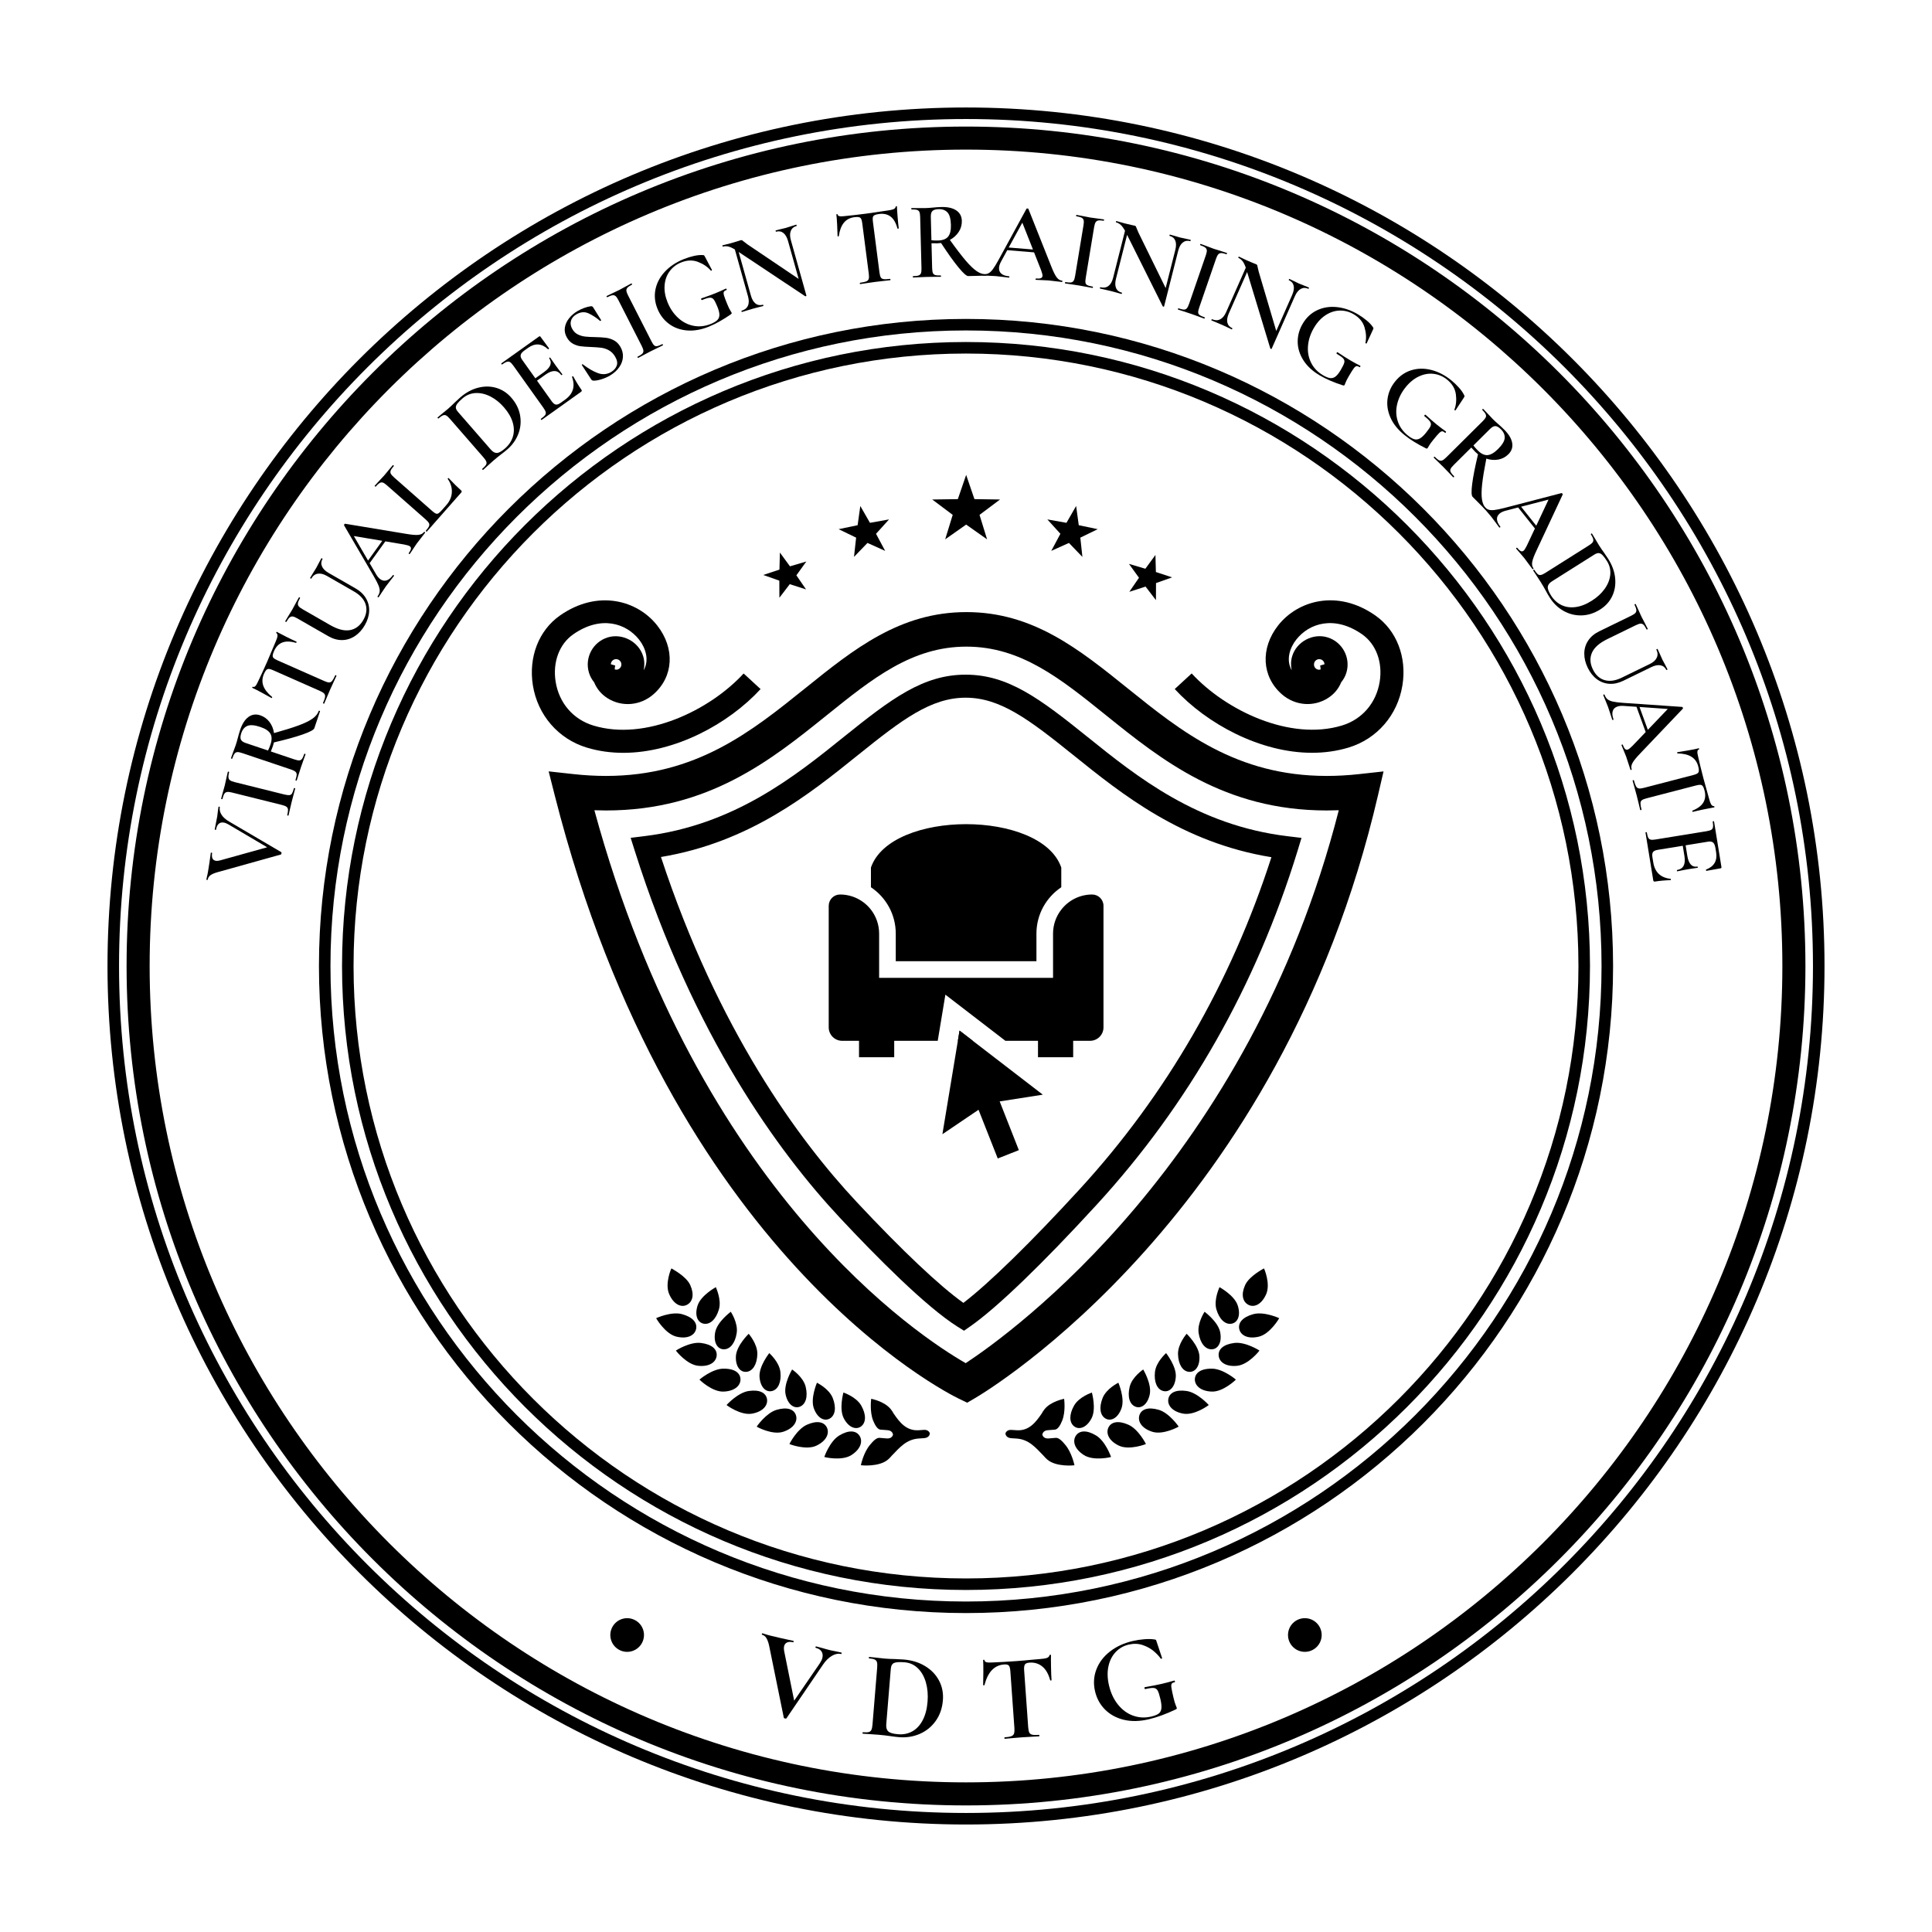 <?xml version="1.0" encoding="utf-8"?>
<!-- Generator: Adobe Illustrator 16.0.3, SVG Export Plug-In . SVG Version: 6.00 Build 0)  -->
<!DOCTYPE svg PUBLIC "-//W3C//DTD SVG 1.1//EN" "http://www.w3.org/Graphics/SVG/1.1/DTD/svg11.dtd">
<svg version="1.1" xmlns="http://www.w3.org/2000/svg" xmlns:xlink="http://www.w3.org/1999/xlink" x="0px" y="0px"
	 width="191.285px" height="191.285px" viewBox="216.5 0 191.285 191.285" enable-background="new 216.5 0 191.285 191.285"
	 xml:space="preserve">
<g id="Layer_1">
	<g>
		<path d="M347.857,76.824c-8.937,0-14.416-4.41-19.711-8.674c-4.822-3.881-9.375-7.547-15.965-7.547
			c-6.588,0-11.146,3.667-15.969,7.549c-5.298,4.263-10.774,8.672-19.707,8.672c-1.045,0-2.135-0.061-3.232-0.182l-2.451-0.269
			l0.606,2.388c11.556,45.528,38.854,59.167,40.011,59.723l0.82,0.396l0.787-0.46c1.229-0.719,30.234-18.114,39.891-59.692
			l0.546-2.351l-2.396,0.264C349.989,76.764,348.901,76.824,347.857,76.824z M312.113,134.965
			c-4.491-2.573-26.422-16.819-36.764-54.744c0.389,0.014,0.775,0.022,1.156,0.022c10.138,0,16.363-5.008,21.85-9.429
			c4.529-3.644,8.441-6.792,13.826-6.792c5.384,0,9.293,3.147,13.82,6.792c5.49,4.421,11.713,9.429,21.855,9.429
			c0.393,0,0.795-0.008,1.196-0.023C340.159,115.004,316.734,131.921,312.113,134.965z"/>
		<path d="M324.188,72.975c-4.759-3.831-7.89-6.177-12.081-6.177c-4.197,0-7.324,2.347-12.082,6.177
			c-4.828,3.885-10.83,8.719-19.722,9.81l-1.362,0.168l0.413,1.308c5.774,18.238,14.228,29.814,20.302,36.309
			c3.581,3.83,8.51,8.809,11.648,10.784l0.641,0.399l0.619-0.431c2.629-1.835,7.081-6.116,12.528-12.055
			c9.092-9.919,15.776-21.693,19.871-35.003l0.397-1.305l-1.352-0.163C335.063,81.73,329.033,76.875,324.188,72.975z
			 M323.412,117.726c-4.843,5.281-8.98,9.32-11.527,11.271c-2.352-1.67-6.059-5.171-10.563-9.985
			c-5.773-6.172-13.752-17.063-19.381-34.161c8.782-1.46,14.705-6.229,19.512-10.099c4.371-3.519,7.225-5.674,10.654-5.674
			c3.429,0,6.278,2.156,10.65,5.674c4.829,3.887,10.782,8.681,19.625,10.119C338.358,97.328,331.981,108.376,323.412,117.726z"/>
		<polygon points="310.081,53.399 312.158,51.938 314.229,53.399 313.482,50.976 315.512,49.455 312.978,49.418 312.158,47.019 
			311.335,49.418 308.799,49.455 310.826,50.976 		"/>
		<polygon points="328.313,58.595 329.921,58.078 330.948,59.419 330.956,57.729 332.55,57.164 330.943,56.636 330.899,54.946 
			329.9,56.311 328.278,55.83 329.269,57.202 		"/>
		<polygon points="293.667,59.18 294.693,57.839 296.306,58.356 295.348,56.962 296.335,55.593 294.714,56.072 293.717,54.708 
			293.672,56.397 292.068,56.926 293.66,57.489 		"/>
		<polygon points="320.584,54.543 322.334,53.755 323.668,55.14 323.461,53.231 325.186,52.393 323.307,52 323.046,50.097 
			322.089,51.764 320.198,51.427 321.489,52.85 		"/>
		<polygon points="301.053,55.14 302.387,53.755 304.139,54.543 303.234,52.85 304.523,51.427 302.633,51.764 301.678,50.097 
			301.413,52 299.533,52.393 301.264,53.231 		"/>
		<path d="M352.673,60.939c-3.75-2.627-7.682-1.492-9.629,0.986c-1.775,2.265-1.624,5.063,0.366,6.81
			c1.301,1.14,3.142,1.292,4.572,0.378c0.615-0.39,1.054-0.936,1.307-1.558c0.223-0.276,0.407-0.592,0.514-0.952
			c0.447-1.478-0.391-3.048-1.869-3.499c-1.444-0.444-3.063,0.431-3.497,1.863c-0.14,0.458-0.146,0.933-0.051,1.39
			c-0.58-1.028-0.185-2.217,0.452-3.027c1.283-1.638,3.799-2.435,6.526-0.525c1.379,0.966,2.045,2.76,1.738,4.684
			c-0.339,2.112-1.738,3.737-3.742,4.344c-5.142,1.557-11.503-1.493-14.873-5.156l-1.678,1.544c3.18,3.453,8.471,6.312,13.598,6.312
			c1.224,0,2.438-0.163,3.613-0.518c2.82-0.854,4.86-3.219,5.333-6.169C355.804,65.056,354.774,62.409,352.673,60.939z
			 M346.619,65.633c0.063-0.219,0.271-0.371,0.499-0.371c0.05,0,0.103,0.008,0.153,0.023c0.218,0.067,0.359,0.268,0.364,0.483
			l-0.431,0.126c0.043,0.147,0.046,0.27,0.046,0.389c-0.092,0.026-0.188,0.035-0.288,0.006c-0.181-0.055-0.271-0.183-0.306-0.253
			C346.619,65.963,346.562,65.814,346.619,65.633z"/>
		<path d="M274.597,74.019c1.174,0.355,2.386,0.518,3.609,0.518c5.13,0,10.421-2.859,13.598-6.312l-1.677-1.543
			c-3.369,3.663-9.729,6.715-14.872,5.155c-2.005-0.606-3.405-2.231-3.743-4.344c-0.305-1.924,0.357-3.718,1.738-4.684
			c2.727-1.911,5.242-1.114,6.529,0.525c0.635,0.81,1.033,1.997,0.45,3.027c0.097-0.457,0.089-0.93-0.051-1.389
			c-0.436-1.435-2.053-2.304-3.501-1.865c-1.479,0.451-2.314,2.021-1.863,3.5c0.106,0.357,0.289,0.675,0.512,0.95
			c0.254,0.624,0.693,1.169,1.305,1.559c1.431,0.915,3.27,0.761,4.572-0.379c1.992-1.746,2.144-4.544,0.367-6.809
			c-1.942-2.479-5.875-3.613-9.629-0.987c-2.1,1.471-3.126,4.119-2.682,6.911C269.732,70.799,271.775,73.163,274.597,74.019z
			 M277.959,66.035c-0.036,0.071-0.128,0.2-0.307,0.253c-0.098,0.028-0.195,0.019-0.287-0.007c0-0.118,0.004-0.241,0.047-0.388
			l-0.434-0.126c0.01-0.217,0.149-0.417,0.369-0.483c0.049-0.016,0.102-0.023,0.15-0.023c0.229,0,0.436,0.153,0.502,0.371
			C278.057,65.814,278,65.963,277.959,66.035z"/>
		<path d="M301.758,141.224c0.491-0.37,0.523-1.155,0.015-2.056c-0.509-0.889-1.763-1.287-1.769-1.295
			c0.008-0.004-0.453,1.601,0.037,2.549C300.533,141.371,301.279,141.589,301.758,141.224z"/>
		<path d="M301.594,142.143c-0.346-0.513-1.055-0.585-1.998-0.018c-0.939,0.565-1.488,2.123-1.482,2.129
			c-0.008,0.01,1.738,0.434,2.702-0.2C301.772,143.429,301.932,142.649,301.594,142.143z"/>
		<path d="M307.952,141.572c-0.167,0.012-0.341,0.025-0.513,0.035c-1.219,0.069-1.885-0.812-2.457-1.647
			c-0.074-0.14-0.164-0.277-0.273-0.418c-0.634-0.813-1.949-1.04-1.953-1.052c0.004,0-0.174,1.257,0.194,2.164
			c0.177,0.445,0.426,0.859,0.714,0.893c0.235,0.02,0.475,0.037,0.711,0.053c0.505,0.034,0.541,0.44,0.541,0.44
			s-0.07,0.41-0.596,0.381c-0.245-0.018-0.489-0.037-0.738-0.061c-0.293-0.028-0.635,0.313-0.951,0.702
			c-0.645,0.768-0.898,2.001-0.896,2.005c-0.007,0.016,1.802,0.204,2.685-0.559c0.15-0.132,0.275-0.26,0.38-0.391
			c0.764-0.787,1.446-1.623,2.688-1.693c0.177-0.01,0.357-0.023,0.531-0.037c0.537-0.05,0.545-0.468,0.545-0.466
			C308.566,141.921,308.469,141.525,307.952,141.572z"/>
		<path d="M289.813,136.527c-0.008-0.231-0.1-0.43-0.266-0.597c-0.271-0.271-0.748-0.43-1.434-0.42
			c-1.099,0.008-2.359,1.075-2.359,1.081l0.004,0.002c-0.014,0.008,1.27,1.253,2.416,1.185
			C289.311,137.721,289.844,137.133,289.813,136.527z"/>
		<path d="M292.438,138.505c-0.115-0.606-0.729-0.944-1.813-0.784c-1.082,0.162-2.192,1.386-2.188,1.388
			c-0.016,0.008,1.419,1.069,2.544,0.851C292.096,139.749,292.545,139.099,292.438,138.505z"/>
		<path d="M292.95,137.721c0.585-0.15,0.925-0.86,0.817-1.883c-0.114-1.011-1.105-1.86-1.102-1.87
			c0.004,0.002-1.041,1.3-0.965,2.361C291.782,137.393,292.369,137.877,292.95,137.721z"/>
		<path d="M295.305,140.118c-0.193-0.584-0.85-0.843-1.904-0.535c-1.049,0.301-1.984,1.659-1.98,1.663
			c-0.014,0.014,1.545,0.87,2.633,0.509C295.13,141.398,295.489,140.693,295.305,140.118z"/>
		<path d="M295.704,139.269c0.564-0.227,0.807-0.974,0.563-1.973c-0.246-0.987-1.341-1.698-1.341-1.706
			c0.005,0-0.863,1.425-0.646,2.467C294.501,139.099,295.154,139.498,295.704,139.269z"/>
		<path d="M285.57,129.253c-0.333,1.025,0.029,1.714,0.625,1.807c0.607,0.099,1.193-0.426,1.484-1.418
			c0.286-0.987-0.313-2.189-0.305-2.205C287.381,127.445,285.906,128.229,285.57,129.253z"/>
		<path d="M285.42,131.58c0.129-0.604-0.314-1.169-1.385-1.465c-1.064-0.297-2.567,0.392-2.567,0.394
			c-0.015,0.01,0.909,1.59,2.04,1.839C284.621,132.6,285.293,132.177,285.42,131.58z"/>
		<path d="M284.529,129.18c0.555-0.299,0.732-1.019,0.311-1.948c-0.418-0.915-1.861-1.629-1.866-1.65
			c-0.005-0.014-0.687,1.521-0.208,2.574C283.232,129.198,283.979,129.48,284.529,129.18z"/>
		<path d="M298.656,140.448c0.531-0.301,0.67-1.073,0.292-2.035c-0.379-0.945-1.562-1.503-1.562-1.513
			c0.005,0-0.666,1.526-0.311,2.529C297.435,140.432,298.135,140.748,298.656,140.448z"/>
		<path d="M287.457,134.214c0.052-0.615-0.457-1.112-1.555-1.249c-1.091-0.139-2.486,0.744-2.483,0.754
			c-0.013,0.002,1.103,1.426,2.248,1.511C286.806,135.333,287.408,134.818,287.457,134.214z"/>
		<path d="M289.811,135.646c0.172,0.142,0.389,0.202,0.613,0.177c0.604-0.072,1.031-0.729,1.061-1.757
			c0.018-1.017-0.855-1.998-0.854-2.006l-0.002-0.004c0.002,0.002-1.205,1.149-1.268,2.213
			C289.324,134.934,289.518,135.403,289.811,135.646z"/>
		<path d="M287.309,131.908c-0.196,1.052,0.252,1.682,0.85,1.684c0.609,0.014,1.122-0.581,1.28-1.604
			c0.157-1.009-0.585-2.104-0.583-2.113C288.862,129.876,287.509,130.854,287.309,131.908z"/>
		<path d="M298.369,141.335c-0.271-0.552-0.957-0.721-1.961-0.281c-1.008,0.438-1.75,1.911-1.748,1.915
			c-0.013,0.01,1.654,0.657,2.682,0.159C298.369,142.633,298.631,141.882,298.369,141.335z"/>
		<path d="M328.207,141.054c-1.002-0.439-1.689-0.271-1.962,0.281c-0.263,0.547,0,1.298,1.028,1.793
			c1.03,0.498,2.695-0.149,2.683-0.159C329.959,142.965,329.218,141.492,328.207,141.054z"/>
		<path d="M338.419,131.06c0.6-0.093,0.957-0.781,0.627-1.807c-0.335-1.024-1.811-1.809-1.806-1.816
			c0.01,0.016-0.59,1.218-0.306,2.205C337.229,130.634,337.814,131.159,338.419,131.06z"/>
		<path d="M330.336,138.057c0.214-1.042-0.652-2.467-0.647-2.467c0,0.008-1.096,0.719-1.339,1.706
			c-0.244,0.999-0.006,1.746,0.562,1.973C329.461,139.498,330.111,139.099,330.336,138.057z"/>
		<path d="M325.02,142.125c-0.943-0.569-1.655-0.495-1.998,0.018c-0.339,0.508-0.181,1.286,0.777,1.911
			c0.967,0.634,2.715,0.21,2.705,0.2C326.507,144.249,325.962,142.691,325.02,142.125z"/>
		<path d="M321.032,142.36c-0.246,0.025-0.489,0.047-0.737,0.061c-0.523,0.029-0.594-0.379-0.594-0.379s0.032-0.406,0.536-0.44
			c0.241-0.014,0.48-0.031,0.716-0.055c0.286-0.031,0.536-0.445,0.713-0.893c0.369-0.907,0.189-2.16,0.192-2.16
			c-0.005,0.01-1.315,0.234-1.952,1.048c-0.108,0.141-0.196,0.28-0.273,0.42c-0.574,0.836-1.236,1.719-2.457,1.646
			c-0.169-0.01-0.345-0.023-0.513-0.033c-0.518-0.047-0.618,0.348-0.614,0.352c-0.004-0.004,0.008,0.417,0.542,0.466
			c0.18,0.016,0.355,0.025,0.535,0.035c1.238,0.072,1.92,0.908,2.688,1.695c0.104,0.129,0.229,0.257,0.382,0.389
			c0.883,0.763,2.689,0.572,2.685,0.561c0-0.006-0.256-1.239-0.896-2.007C321.668,142.674,321.324,142.332,321.032,142.36z"/>
		<path d="M331.212,139.581c-1.051-0.306-1.708-0.049-1.899,0.533c-0.187,0.577,0.173,1.284,1.251,1.637
			c1.087,0.363,2.646-0.497,2.634-0.507C333.2,141.242,332.264,139.879,331.212,139.581z"/>
		<path d="M324.575,140.422c0.488-0.95,0.027-2.553,0.032-2.549c0,0.008-1.259,0.406-1.767,1.295
			c-0.507,0.904-0.475,1.686,0.015,2.056C323.335,141.589,324.08,141.371,324.575,140.422z"/>
		<path d="M327.54,139.429c0.353-1.007-0.314-2.529-0.311-2.529c0,0.008-1.181,0.567-1.56,1.513c-0.381,0.96-0.241,1.73,0.289,2.035
			C326.48,140.748,327.181,140.432,327.54,139.429z"/>
		<path d="M331.667,137.721c0.581,0.156,1.169-0.328,1.247-1.392c0.08-1.062-0.966-2.359-0.96-2.361c0,0.01-0.992,0.859-1.104,1.87
			C330.742,136.861,331.08,137.571,331.667,137.721z"/>
		<path d="M340.579,130.115c-1.066,0.296-1.508,0.86-1.384,1.465c0.129,0.598,0.8,1.021,1.912,0.768
			c1.131-0.249,2.055-1.829,2.043-1.839C343.147,130.506,341.65,129.818,340.579,130.115z"/>
		<path d="M338.711,132.965c-1.095,0.137-1.604,0.634-1.553,1.249c0.047,0.604,0.656,1.118,1.79,1.016
			c1.147-0.085,2.262-1.509,2.25-1.511C341.201,133.709,339.804,132.827,338.711,132.965z"/>
		<path d="M333.984,132.06c0.003,0.006-0.871,0.985-0.851,2.006c0.027,1.026,0.457,1.685,1.062,1.757
			c0.224,0.025,0.438-0.035,0.612-0.179c0.291-0.241,0.485-0.712,0.447-1.375c-0.059-1.065-1.272-2.213-1.266-2.217L333.984,132.06z
			"/>
		<path d="M335.067,135.93c-0.162,0.167-0.253,0.365-0.266,0.597c-0.028,0.606,0.504,1.194,1.639,1.251
			c1.146,0.068,2.43-1.177,2.419-1.185l0.001-0.002c0.003-0.006-1.261-1.073-2.357-1.081
			C335.815,135.5,335.34,135.66,335.067,135.93z"/>
		<path d="M333.99,137.721c-1.083-0.16-1.699,0.178-1.814,0.784c-0.107,0.594,0.345,1.243,1.455,1.454
			c1.128,0.219,2.558-0.845,2.545-0.851C336.182,139.107,335.073,137.883,333.99,137.721z"/>
		<path d="M341.853,128.156c0.474-1.054-0.202-2.588-0.211-2.574c-0.004,0.021-1.447,0.735-1.863,1.65
			c-0.422,0.93-0.243,1.649,0.309,1.948C340.635,129.48,341.385,129.198,341.853,128.156z"/>
		<path d="M335.762,129.875c0,0.01-0.74,1.108-0.586,2.113c0.161,1.021,0.673,1.617,1.284,1.604
			c0.601-0.002,1.049-0.632,0.851-1.684C337.106,130.854,335.754,129.876,335.762,129.875z"/>
		<path d="M305.188,92.437v2.731h13.928v-2.731c0-1.912,0.978-3.602,2.46-4.592v-1.95c-1.972-5.728-16.874-5.728-18.846,0v1.95
			C304.211,88.835,305.188,90.525,305.188,92.437z"/>
		<polygon points="317.375,113.875 315.477,109.05 319.747,108.382 311.504,102.04 309.805,112.298 313.383,109.877 315.286,114.7 
					"/>
		<g>
			<polygon points="311.336,103.05 312.819,103.05 311.504,102.04 			"/>
			<path d="M324.634,88.564c-1.245,0-2.353,0.589-3.058,1.5c-0.51,0.655-0.815,1.477-0.815,2.373v4.38h-17.22v-4.38
				c0-0.896-0.303-1.717-0.811-2.373c-0.709-0.911-1.816-1.5-3.061-1.5c-0.618,0-1.119,0.502-1.119,1.119v12.037
				c0,0.734,0.598,1.33,1.332,1.33h1.668v0.822v0.804h3.484v-0.804v-0.822h4.309l0.221-1.332l0.537-3.238l2.602,2.002l3.341,2.568
				h3.226v0.822v0.804h3.483v-0.804v-0.822h1.669c0.736,0,1.333-0.596,1.333-1.33V89.683
				C325.755,89.067,325.252,88.564,324.634,88.564z"/>
		</g>
	</g>
	<g>
		<g>
			<path d="M312.143,10.642c-46.869,0-85,38.13-85,85c0,46.869,38.131,85,85,85c46.868,0,85-38.131,85-85
				C397.143,48.772,359.011,10.642,312.143,10.642z M312.143,179.5c-46.24,0-83.857-37.618-83.857-83.857
				c0-46.24,37.617-83.859,83.857-83.859c46.238,0,83.857,37.619,83.857,83.859C396,141.881,358.381,179.5,312.143,179.5z"/>
			<path d="M312.143,12.531c-45.827,0-83.11,37.284-83.11,83.111c0,45.826,37.283,83.111,83.11,83.111
				c45.826,0,83.11-37.283,83.11-83.111C395.252,49.814,357.969,12.531,312.143,12.531z M312.143,176.47
				c-44.568,0-80.827-36.26-80.827-80.828c0-44.569,36.259-80.83,80.827-80.83s80.827,36.26,80.827,80.83
				C392.97,140.21,356.711,176.47,312.143,176.47z"/>
			<path d="M312.143,31.577c-35.326,0-64.064,28.739-64.064,64.065c0,35.326,28.739,64.066,64.064,64.066
				c35.327,0,64.066-28.74,64.066-64.066C376.209,60.316,347.47,31.577,312.143,31.577z M312.143,158.565
				c-34.697,0-62.924-28.228-62.924-62.924s28.228-62.924,62.924-62.924s62.924,28.228,62.924,62.924
				C375.066,130.338,346.839,158.565,312.143,158.565z"/>
			<path d="M312.143,33.862c-34.064,0-61.779,27.715-61.779,61.779c0,34.065,27.715,61.781,61.779,61.781
				s61.779-27.716,61.779-61.781C373.921,61.577,346.207,33.862,312.143,33.862z M312.143,156.28
				c-33.436,0-60.638-27.201-60.638-60.638s27.202-60.638,60.638-60.638c33.435,0,60.636,27.202,60.636,60.638
				S345.577,156.28,312.143,156.28z"/>
			<path d="M278.11,160.286c-0.882,0.269-1.378,1.201-1.11,2.081c0.269,0.881,1.201,1.378,2.08,1.108
				c0.879-0.268,1.375-1.2,1.109-2.08C279.921,160.514,278.987,160.019,278.11,160.286z"/>
			<circle cx="345.691" cy="161.88" r="1.667"/>
		</g>
		<g>
			<path d="M238.203,79.864c0.043,0.007,0.063,0.021,0.06,0.043c-0.044,0.26,0.015,0.515,0.173,0.765
				c0.16,0.25,0.412,0.474,0.758,0.673l5.15,3.023c0.027,0.012,0.035,0.054,0.023,0.126c-0.013,0.072-0.033,0.11-0.064,0.112
				l-6.327,1.766c-0.29,0.085-0.507,0.183-0.651,0.292c-0.145,0.11-0.232,0.255-0.262,0.436c-0.004,0.021-0.027,0.029-0.071,0.021
				c-0.043-0.007-0.063-0.021-0.06-0.043l0.059-0.28c0.041-0.156,0.078-0.336,0.111-0.539c0.085-0.506,0.154-0.963,0.207-1.371
				c0.012-0.117,0.033-0.266,0.063-0.447c0.004-0.022,0.027-0.029,0.071-0.022c0.044,0.007,0.063,0.022,0.06,0.043
				c-0.076,0.456,0.045,0.71,0.363,0.763c0.123,0.021,0.267,0.007,0.431-0.04l4.655-1.297l-3.848-2.271
				c-0.163-0.094-0.313-0.152-0.451-0.175c-0.202-0.034-0.369,0.007-0.5,0.123c-0.131,0.116-0.219,0.308-0.263,0.575
				c-0.004,0.022-0.027,0.029-0.071,0.021c-0.043-0.007-0.063-0.021-0.059-0.043l0.098-0.519c0.061-0.272,0.109-0.524,0.148-0.756
				c0.022-0.138,0.044-0.309,0.063-0.514l0.064-0.447C238.137,79.864,238.16,79.856,238.203,79.864z"/>
			<path d="M245.157,78.726c0.108-0.011,0.194-0.067,0.257-0.168c0.063-0.101,0.125-0.273,0.186-0.515
				c0.005-0.021,0.029-0.027,0.072-0.016c0.043,0.01,0.061,0.026,0.056,0.048c-0.057,0.228-0.105,0.408-0.146,0.542l-0.207,0.788
				l-0.181,0.771c-0.027,0.137-0.069,0.323-0.127,0.558c-0.006,0.021-0.03,0.027-0.072,0.016c-0.043-0.011-0.063-0.026-0.057-0.048
				c0.061-0.242,0.086-0.422,0.078-0.542s-0.059-0.213-0.15-0.282c-0.093-0.068-0.246-0.129-0.459-0.182l-4.942-1.23
				c-0.214-0.053-0.376-0.071-0.485-0.053c-0.111,0.018-0.199,0.077-0.266,0.178s-0.131,0.272-0.19,0.514
				c-0.005,0.021-0.029,0.027-0.071,0.016c-0.043-0.011-0.063-0.026-0.057-0.048l0.148-0.552c0.093-0.31,0.164-0.564,0.213-0.763
				c0.055-0.221,0.114-0.489,0.178-0.806l0.123-0.536c0.005-0.021,0.029-0.027,0.072-0.016c0.042,0.011,0.061,0.026,0.055,0.048
				c-0.058,0.235-0.08,0.413-0.064,0.534s0.07,0.214,0.163,0.279c0.094,0.065,0.247,0.124,0.46,0.177l4.922,1.226
				C244.885,78.714,245.049,78.736,245.157,78.726z"/>
			<path d="M248.133,70.372c0.041,0.014,0.059,0.031,0.052,0.052l-0.565,1.678c-0.054,0.16-0.432,0.364-1.134,0.611
				s-1.658,0.512-2.867,0.793c-0.038,0.158-0.07,0.278-0.099,0.362c-0.051,0.153-0.119,0.331-0.203,0.535l2.324,0.783
				c0.216,0.073,0.379,0.106,0.488,0.101c0.111-0.005,0.201-0.056,0.272-0.152s0.146-0.262,0.226-0.499
				c0.005-0.014,0.028-0.014,0.07,0c0.041,0.014,0.06,0.028,0.055,0.042c-0.076,0.229-0.141,0.405-0.189,0.528l-0.27,0.768
				l-0.242,0.754c-0.037,0.134-0.096,0.316-0.172,0.545c-0.008,0.021-0.031,0.024-0.074,0.01c-0.041-0.014-0.059-0.031-0.051-0.052
				c0.079-0.236,0.119-0.414,0.121-0.534c0.002-0.119-0.041-0.217-0.128-0.292s-0.234-0.148-0.442-0.219l-4.827-1.625
				c-0.208-0.07-0.368-0.103-0.478-0.097c-0.111,0.005-0.203,0.058-0.279,0.156s-0.152,0.262-0.229,0.492
				c-0.005,0.014-0.028,0.014-0.069,0c-0.042-0.014-0.061-0.028-0.056-0.042l0.192-0.539c0.117-0.301,0.207-0.545,0.271-0.733
				c0.077-0.229,0.151-0.483,0.222-0.761c0.023-0.093,0.053-0.205,0.09-0.335c0.036-0.131,0.081-0.276,0.135-0.436
				c0.203-0.605,0.479-1.032,0.826-1.283c0.348-0.25,0.734-0.305,1.158-0.162c0.382,0.129,0.689,0.351,0.924,0.666
				c0.235,0.315,0.383,0.68,0.444,1.095c1.032-0.287,1.851-0.542,2.451-0.765c0.602-0.223,1.058-0.447,1.369-0.671
				c0.312-0.224,0.515-0.478,0.61-0.763C248.066,70.361,248.091,70.358,248.133,70.372z M243.28,73.718
				c0.151-0.452,0.147-0.813-0.013-1.083s-0.49-0.49-0.99-0.659c-0.563-0.19-0.988-0.226-1.275-0.11
				c-0.287,0.117-0.49,0.355-0.612,0.717c-0.091,0.271-0.106,0.481-0.044,0.629s0.226,0.268,0.49,0.356l2.199,0.74
				C243.119,74.151,243.201,73.954,243.28,73.718z"/>
			<path d="M242.568,67.892c0.135,0.376,0.426,0.747,0.873,1.113c0.014,0.006,0.012,0.027-0.004,0.064
				c-0.018,0.037-0.035,0.051-0.055,0.042c-0.25-0.142-0.574-0.321-0.972-0.537s-0.7-0.37-0.909-0.462
				c-0.033-0.015-0.041-0.041-0.025-0.078c0.017-0.037,0.041-0.048,0.075-0.033c0.147,0.065,0.304-0.09,0.47-0.465
				c0.275-0.568,0.584-1.237,0.925-2.009c0.175-0.396,0.354-0.818,0.536-1.267l0.292-0.688c0.112-0.255,0.179-0.448,0.196-0.581
				c0.019-0.132-0.016-0.237-0.102-0.315c-0.023-0.019-0.027-0.044-0.014-0.078c0.016-0.034,0.036-0.044,0.063-0.033
				c0.199,0.112,0.506,0.271,0.92,0.479c0.413,0.207,0.751,0.368,1.013,0.484c0.021,0.009,0.022,0.032,0.005,0.068
				c-0.016,0.037-0.035,0.055-0.059,0.052c-0.546-0.161-0.996-0.172-1.351-0.032c-0.354,0.14-0.626,0.421-0.812,0.844
				c-0.084,0.188-0.129,0.334-0.135,0.439c-0.006,0.105,0.025,0.192,0.096,0.259c0.07,0.067,0.196,0.141,0.377,0.221l4.639,2.05
				c0.208,0.092,0.367,0.139,0.479,0.14c0.112,0.001,0.211-0.051,0.298-0.157s0.188-0.29,0.304-0.551
				c0.009-0.02,0.034-0.021,0.073-0.003c0.041,0.018,0.057,0.037,0.047,0.057c-0.104,0.235-0.188,0.418-0.254,0.549l-0.375,0.821
				l-0.336,0.789c-0.057,0.144-0.139,0.34-0.248,0.588c-0.006,0.014-0.029,0.011-0.07-0.006c-0.039-0.018-0.057-0.033-0.051-0.047
				c0.115-0.262,0.184-0.462,0.205-0.601c0.021-0.139-0.007-0.252-0.085-0.338c-0.077-0.086-0.218-0.174-0.419-0.263l-4.658-2.059
				c-0.174-0.077-0.309-0.117-0.404-0.119c-0.096-0.001-0.179,0.034-0.251,0.106s-0.148,0.199-0.228,0.38
				C242.457,67.123,242.434,67.515,242.568,67.892z"/>
			<path d="M247.963,56.801c-0.271,0.044-0.486,0.206-0.646,0.485c-0.008,0.013-0.031,0.008-0.068-0.014
				c-0.039-0.022-0.055-0.039-0.047-0.052l0.262-0.434c0.151-0.234,0.268-0.421,0.348-0.561c0.066-0.115,0.158-0.29,0.277-0.526
				l0.231-0.425c0.007-0.013,0.03-0.008,0.067,0.014c0.039,0.022,0.055,0.04,0.047,0.052c-0.143,0.248-0.16,0.493-0.055,0.736
				s0.324,0.459,0.654,0.649l2.671,1.534c0.458,0.263,0.802,0.589,1.03,0.979c0.229,0.39,0.334,0.813,0.315,1.272
				s-0.161,0.92-0.428,1.385c-0.267,0.464-0.595,0.825-0.984,1.083s-0.812,0.39-1.267,0.395s-0.912-0.125-1.37-0.388l-3.071-1.764
				c-0.19-0.11-0.342-0.171-0.452-0.184c-0.11-0.013-0.212,0.02-0.304,0.098c-0.092,0.079-0.197,0.223-0.318,0.433
				c-0.012,0.019-0.035,0.018-0.074-0.004c-0.037-0.022-0.051-0.042-0.041-0.062l0.295-0.49c0.174-0.272,0.31-0.495,0.408-0.667
				c0.109-0.19,0.238-0.429,0.387-0.717l0.264-0.482c0.012-0.019,0.036-0.018,0.074,0.004s0.052,0.042,0.041,0.062
				c-0.121,0.21-0.191,0.377-0.211,0.5c-0.021,0.124,0.006,0.229,0.077,0.317c0.072,0.088,0.204,0.187,0.395,0.296l2.718,1.562
				c0.758,0.435,1.412,0.602,1.965,0.5s0.992-0.435,1.316-1c0.311-0.541,0.387-1.059,0.229-1.556s-0.543-0.921-1.153-1.271
				l-2.681-1.54C248.533,56.831,248.232,56.758,247.963,56.801z"/>
			<path d="M258.559,52.673c0.035,0.025,0.042,0.053,0.021,0.083c-0.082,0.113-0.219,0.291-0.41,0.532
				c-0.193,0.241-0.33,0.418-0.411,0.531c-0.106,0.149-0.228,0.329-0.361,0.54s-0.241,0.373-0.323,0.486
				c-0.018,0.023-0.043,0.022-0.079-0.003c-0.036-0.026-0.045-0.051-0.028-0.075c0.125-0.172,0.197-0.313,0.216-0.421
				c0.019-0.108-0.016-0.194-0.104-0.259c-0.09-0.064-0.277-0.123-0.564-0.176l-1.863-0.313l-1.557,2.16l0.654,1.123
				c0.123,0.206,0.256,0.36,0.398,0.463c0.209,0.15,0.42,0.189,0.635,0.118c0.213-0.071,0.418-0.241,0.61-0.509
				c0.021-0.03,0.05-0.032,0.085-0.006c0.036,0.025,0.043,0.053,0.021,0.083c-0.076,0.107-0.194,0.258-0.352,0.451
				c-0.176,0.218-0.322,0.41-0.442,0.576c-0.116,0.161-0.245,0.352-0.388,0.575c-0.125,0.199-0.232,0.361-0.322,0.486
				c-0.021,0.029-0.051,0.032-0.086,0.006c-0.036-0.026-0.043-0.054-0.021-0.083c0.119-0.166,0.188-0.33,0.203-0.49
				c0.017-0.16-0.021-0.355-0.113-0.584c-0.093-0.229-0.252-0.538-0.479-0.927l-2.936-5.032c-0.01-0.024,0.001-0.058,0.031-0.1
				c0.029-0.042,0.056-0.059,0.078-0.052l5.984,0.991c0.578,0.101,0.996,0.138,1.255,0.112s0.445-0.12,0.562-0.28
				C258.494,52.649,258.522,52.647,258.559,52.673z M252.941,55.5l1.408-1.955l-2.818-0.472L252.941,55.5z"/>
			<path d="M259.302,50.603c0.149,0.131,0.267,0.213,0.354,0.246c0.088,0.034,0.175,0.024,0.26-0.028s0.197-0.158,0.338-0.318
				l0.437-0.495c0.345-0.391,0.526-0.817,0.546-1.278c0.021-0.461-0.115-0.898-0.406-1.311c-0.012-0.02-0.004-0.042,0.023-0.068
				c0.027-0.025,0.049-0.03,0.064-0.016c0.475,0.505,0.882,0.908,1.223,1.208c0.045,0.039,0.068,0.075,0.073,0.108
				s-0.015,0.075-0.058,0.125l-3.403,3.863c-0.01,0.011-0.03,0.002-0.063-0.027c-0.033-0.029-0.045-0.049-0.035-0.06
				c0.164-0.187,0.271-0.335,0.318-0.445c0.048-0.109,0.045-0.214-0.008-0.315c-0.054-0.101-0.162-0.224-0.328-0.369l-3.822-3.366
				c-0.164-0.145-0.299-0.236-0.402-0.274c-0.104-0.038-0.21-0.025-0.318,0.036c-0.107,0.062-0.241,0.183-0.4,0.365
				c-0.01,0.011-0.031,0.002-0.064-0.027c-0.033-0.029-0.045-0.049-0.035-0.06l0.379-0.414c0.225-0.232,0.404-0.426,0.54-0.58
				c0.146-0.165,0.319-0.373,0.521-0.625l0.355-0.42c0.015-0.016,0.038-0.01,0.071,0.019s0.042,0.052,0.027,0.068
				c-0.16,0.182-0.262,0.329-0.307,0.44s-0.041,0.218,0.012,0.319c0.054,0.101,0.162,0.223,0.328,0.369L259.302,50.603z"/>
			<path d="M266.107,44.99c-0.088,0.066-0.197,0.152-0.329,0.258s-0.278,0.228-0.438,0.367l-0.582,0.521
				c-0.1,0.097-0.244,0.228-0.432,0.392c-0.012,0.009-0.031-0.002-0.061-0.036s-0.038-0.054-0.027-0.064
				c0.188-0.164,0.313-0.297,0.375-0.399c0.062-0.102,0.074-0.208,0.037-0.317c-0.036-0.109-0.127-0.247-0.271-0.413l-3.344-3.841
				c-0.145-0.166-0.266-0.274-0.364-0.325c-0.098-0.051-0.204-0.053-0.319-0.006c-0.115,0.047-0.264,0.149-0.445,0.308
				c-0.012,0.01-0.031-0.002-0.061-0.035s-0.038-0.055-0.027-0.064l0.447-0.375c0.253-0.201,0.451-0.364,0.596-0.489
				c0.221-0.193,0.438-0.396,0.65-0.61c0.266-0.251,0.447-0.418,0.541-0.5c0.564-0.491,1.16-0.816,1.79-0.976
				s1.231-0.153,1.804,0.019c0.572,0.172,1.066,0.496,1.48,0.972c0.467,0.537,0.756,1.119,0.865,1.748
				c0.11,0.628,0.053,1.238-0.172,1.828c-0.227,0.59-0.59,1.104-1.094,1.542C266.556,44.644,266.35,44.809,266.107,44.99z
				 M267.277,43.242c0.137-0.44,0.133-0.911-0.012-1.412c-0.145-0.501-0.434-1.001-0.867-1.499
				c-0.414-0.476-0.867-0.837-1.359-1.084s-0.98-0.357-1.463-0.331s-0.914,0.206-1.297,0.538c-0.231,0.202-0.399,0.373-0.502,0.511
				c-0.104,0.138-0.152,0.27-0.145,0.396c0.007,0.125,0.078,0.265,0.213,0.42l3.25,3.733c0.197,0.227,0.396,0.338,0.598,0.333
				c0.199-0.004,0.469-0.153,0.807-0.447C266.881,44.069,267.141,43.683,267.277,43.242z"/>
			<path d="M273.159,37.278c0.019-0.013,0.038-0.02,0.06-0.021c0.021-0.001,0.033,0,0.037,0.006
				c0.265,0.497,0.531,0.933,0.799,1.309c0.034,0.048,0.05,0.088,0.047,0.122s-0.031,0.07-0.085,0.108l-3.887,2.773
				c-0.018,0.013-0.04,0.001-0.065-0.035c-0.025-0.036-0.029-0.06-0.012-0.073c0.203-0.145,0.341-0.265,0.412-0.361
				c0.071-0.096,0.092-0.199,0.063-0.309c-0.029-0.11-0.107-0.255-0.235-0.434l-2.957-4.146c-0.129-0.179-0.238-0.298-0.331-0.359
				c-0.093-0.06-0.198-0.072-0.317-0.037c-0.119,0.036-0.276,0.123-0.474,0.264c-0.018,0.013-0.04,0.001-0.065-0.034
				c-0.025-0.036-0.029-0.061-0.012-0.073l3.727-2.657c0.059-0.042,0.107-0.037,0.146,0.017l0.848,1.151
				c0.01,0.012-0.001,0.033-0.029,0.062c-0.029,0.029-0.053,0.037-0.071,0.023c-0.629-0.578-1.286-0.623-1.973-0.133l-0.358,0.255
				c-0.215,0.153-0.34,0.301-0.373,0.442c-0.035,0.142,0.014,0.305,0.146,0.49l1.303,1.827l0.859-0.613
				c0.657-0.469,0.828-0.924,0.513-1.366c-0.013-0.018-0.003-0.039,0.03-0.062s0.056-0.026,0.068-0.008l0.547,0.786l0.309,0.415
				c0.148,0.183,0.266,0.333,0.351,0.453c0.009,0.012-0.005,0.031-0.041,0.056c-0.036,0.026-0.058,0.033-0.066,0.021
				c-0.366-0.513-0.884-0.531-1.552-0.055l-0.852,0.607l1.45,2.033c0.141,0.197,0.276,0.308,0.405,0.332
				c0.131,0.025,0.291-0.031,0.482-0.167l0.438-0.313c0.8-0.571,1.03-1.321,0.692-2.25C273.128,37.31,273.135,37.295,273.159,37.278
				z"/>
			<path d="M273.719,33.115c0.223,0.11,0.461,0.18,0.713,0.208c0.252,0.029,0.58,0.047,0.985,0.053
				c0.441,0.01,0.798,0.032,1.07,0.066c0.272,0.035,0.536,0.119,0.79,0.252c0.256,0.134,0.467,0.343,0.637,0.626
				c0.191,0.321,0.278,0.658,0.262,1.009c-0.018,0.352-0.136,0.689-0.357,1.013c-0.221,0.324-0.526,0.602-0.917,0.835
				c-0.265,0.158-0.558,0.285-0.88,0.383c-0.321,0.098-0.584,0.14-0.789,0.125c-0.08-0.004-0.146-0.045-0.201-0.123l-0.913-1.403
				l-0.006-0.009c-0.015-0.025-0.008-0.049,0.022-0.071c0.029-0.022,0.055-0.022,0.076,0c0.52,0.399,1.012,0.686,1.479,0.86
				s0.908,0.138,1.324-0.11c0.271-0.162,0.453-0.371,0.548-0.627s0.038-0.559-0.167-0.905c-0.166-0.277-0.371-0.483-0.619-0.618
				c-0.246-0.135-0.5-0.218-0.763-0.25s-0.607-0.056-1.036-0.074c-0.419-0.015-0.754-0.04-1.004-0.074
				c-0.252-0.034-0.496-0.115-0.734-0.242c-0.237-0.127-0.436-0.323-0.593-0.588c-0.195-0.327-0.269-0.659-0.222-0.995
				c0.048-0.335,0.186-0.646,0.412-0.931c0.228-0.285,0.502-0.523,0.823-0.714c0.214-0.127,0.44-0.235,0.679-0.321
				c0.239-0.086,0.449-0.142,0.632-0.165c0.117-0.019,0.2,0.013,0.249,0.095l0.794,1.268c0.011,0.019,0.001,0.042-0.029,0.069
				c-0.031,0.027-0.056,0.033-0.073,0.018c-0.354-0.309-0.73-0.557-1.127-0.743c-0.397-0.186-0.807-0.153-1.229,0.098
				c-0.283,0.169-0.46,0.385-0.529,0.648s-0.02,0.537,0.148,0.82C273.313,32.833,273.494,33.005,273.719,33.115z"/>
			<path d="M281.262,34.187c0.079,0.075,0.178,0.103,0.295,0.084c0.119-0.019,0.289-0.085,0.511-0.198
				c0.02-0.01,0.04,0.005,0.06,0.044s0.02,0.064,0,0.074c-0.209,0.106-0.377,0.188-0.504,0.245l-0.73,0.359l-0.701,0.369
				c-0.121,0.07-0.289,0.16-0.505,0.27c-0.02,0.01-0.039-0.004-0.06-0.044c-0.02-0.039-0.02-0.063,0-0.074
				c0.222-0.113,0.375-0.211,0.46-0.296s0.122-0.184,0.113-0.299c-0.009-0.114-0.063-0.27-0.163-0.466l-2.312-4.538
				c-0.101-0.196-0.192-0.33-0.278-0.401c-0.086-0.072-0.189-0.1-0.309-0.084s-0.291,0.08-0.512,0.193
				c-0.021,0.01-0.04-0.005-0.061-0.044c-0.02-0.039-0.02-0.064,0-0.074l0.515-0.25c0.294-0.133,0.532-0.247,0.716-0.34
				c0.202-0.103,0.444-0.234,0.725-0.394l0.485-0.259c0.021-0.01,0.04,0.004,0.06,0.044c0.02,0.039,0.02,0.063,0,0.074
				c-0.215,0.11-0.363,0.21-0.445,0.301c-0.081,0.091-0.115,0.193-0.104,0.306c0.013,0.113,0.068,0.268,0.168,0.464l2.303,4.519
				C281.091,33.974,281.182,34.112,281.262,34.187z"/>
			<path d="M284.509,32.716c-0.687-0.061-1.28-0.279-1.782-0.656c-0.504-0.377-0.879-0.871-1.129-1.482
				c-0.266-0.652-0.332-1.298-0.198-1.939c0.134-0.641,0.444-1.221,0.929-1.74c0.485-0.519,1.098-0.93,1.838-1.232
				c0.34-0.139,0.682-0.247,1.025-0.324c0.346-0.078,0.641-0.107,0.885-0.088c0.072,0.002,0.118,0.011,0.137,0.027
				c0.019,0.017,0.049,0.067,0.092,0.153l0.682,1.29c0.008,0.021-0.005,0.042-0.039,0.063c-0.035,0.022-0.061,0.021-0.078-0.003
				c-0.318-0.37-0.74-0.655-1.266-0.856c-0.525-0.201-1.087-0.179-1.685,0.064c-0.468,0.191-0.846,0.484-1.132,0.879
				c-0.287,0.395-0.449,0.859-0.488,1.394s0.061,1.094,0.299,1.678c0.253,0.618,0.603,1.13,1.051,1.538
				c0.447,0.408,0.953,0.667,1.518,0.776c0.563,0.11,1.134,0.047,1.711-0.188c0.291-0.119,0.506-0.246,0.641-0.38
				s0.203-0.305,0.207-0.512c0.002-0.207-0.066-0.48-0.205-0.82c-0.145-0.353-0.265-0.59-0.362-0.713s-0.226-0.179-0.384-0.17
				c-0.159,0.009-0.412,0.084-0.758,0.226c-0.041,0.017-0.072-0.002-0.094-0.057c-0.009-0.02-0.012-0.041-0.008-0.062
				c0.003-0.021,0.012-0.035,0.025-0.04c0.576-0.196,1.035-0.364,1.375-0.502c0.339-0.139,0.688-0.293,1.046-0.463
				c0.014-0.005,0.029-0.001,0.046,0.011c0.018,0.013,0.029,0.026,0.034,0.04c0.02,0.047,0.013,0.078-0.021,0.092
				c-0.139,0.049-0.225,0.11-0.259,0.183c-0.033,0.073-0.026,0.191,0.021,0.354s0.149,0.438,0.308,0.825
				c0.125,0.305,0.225,0.518,0.302,0.637c0.076,0.12,0.122,0.196,0.136,0.23c0.016,0.041,0.021,0.071,0.013,0.09
				c-0.009,0.019-0.033,0.045-0.075,0.078c-0.777,0.54-1.502,0.947-2.174,1.221C285.922,32.649,285.195,32.776,284.509,32.716z"/>
			<path d="M295.372,22.302c0.012,0.042,0.011,0.065-0.003,0.069c-0.283,0.079-0.474,0.241-0.572,0.486
				c-0.1,0.245-0.096,0.554,0.009,0.929l1.534,5.476c0.006,0.021-0.008,0.04-0.041,0.057c-0.033,0.017-0.059,0.02-0.077,0.01
				l-6.585-4.381l1.208,4.311c0.104,0.375,0.259,0.64,0.463,0.796s0.446,0.194,0.729,0.115c0.014-0.004,0.027,0.015,0.039,0.058
				s0.01,0.065-0.004,0.07c-0.19,0.053-0.336,0.09-0.438,0.111l-0.564,0.147l-0.621,0.186c-0.111,0.039-0.273,0.088-0.484,0.147
				c-0.021,0.006-0.038-0.012-0.05-0.055c-0.013-0.042-0.007-0.066,0.014-0.072c0.304-0.085,0.511-0.25,0.622-0.494
				c0.109-0.244,0.113-0.553,0.008-0.928l-1.301-4.639c-0.256-0.156-0.477-0.255-0.658-0.295c-0.184-0.04-0.359-0.037-0.529,0.011
				c-0.014,0.004-0.027-0.015-0.039-0.058c-0.012-0.042-0.01-0.065,0.004-0.069l0.427-0.108c0.094-0.019,0.226-0.052,0.395-0.1
				l0.675-0.2c0.083-0.031,0.185-0.063,0.305-0.097c0.057-0.016,0.103-0.014,0.139,0.006c0.036,0.021,0.094,0.065,0.175,0.134
				l0.349,0.268l5.072,3.422l-1.051-3.75c-0.105-0.374-0.26-0.641-0.465-0.801c-0.204-0.16-0.444-0.201-0.72-0.124
				c-0.015,0.004-0.026-0.015-0.039-0.058c-0.012-0.042-0.011-0.065,0.003-0.069l0.438-0.111c0.23-0.049,0.42-0.094,0.567-0.136
				c0.142-0.04,0.33-0.1,0.566-0.181l0.463-0.141C295.348,22.24,295.36,22.259,295.372,22.302z"/>
			<path d="M300.049,22.054c-0.252,0.31-0.418,0.751-0.5,1.324c0.002,0.015-0.017,0.024-0.057,0.029
				c-0.04,0.005-0.062-0.003-0.064-0.025c-0.008-0.287-0.021-0.657-0.043-1.109c-0.021-0.452-0.047-0.791-0.076-1.016
				c-0.006-0.037,0.012-0.057,0.053-0.063c0.039-0.005,0.063,0.011,0.066,0.047c0.021,0.16,0.234,0.213,0.643,0.161
				c0.628-0.059,1.36-0.143,2.197-0.251c0.428-0.056,0.882-0.122,1.36-0.199l0.74-0.107c0.276-0.036,0.476-0.08,0.599-0.133
				c0.122-0.053,0.194-0.136,0.217-0.25c0.004-0.03,0.023-0.047,0.061-0.052c0.035-0.004,0.056,0.008,0.06,0.037
				c0.007,0.229,0.03,0.573,0.067,1.034s0.074,0.833,0.111,1.117c0.003,0.022-0.016,0.036-0.056,0.041
				c-0.04,0.005-0.065-0.002-0.075-0.023c-0.146-0.551-0.369-0.941-0.674-1.172c-0.303-0.23-0.684-0.316-1.142-0.257
				c-0.204,0.026-0.353,0.064-0.446,0.113c-0.093,0.049-0.15,0.121-0.171,0.216s-0.019,0.241,0.007,0.437l0.65,5.029
				c0.029,0.226,0.072,0.386,0.13,0.482c0.057,0.096,0.153,0.154,0.288,0.173c0.136,0.02,0.346,0.011,0.629-0.026
				c0.021-0.003,0.035,0.018,0.041,0.061s-0.002,0.067-0.023,0.07c-0.255,0.033-0.455,0.055-0.602,0.067l-0.896,0.104l-0.85,0.122
				c-0.151,0.027-0.361,0.058-0.631,0.093c-0.015,0.002-0.024-0.019-0.03-0.063c-0.005-0.043-0.001-0.066,0.013-0.068
				c0.284-0.037,0.49-0.082,0.621-0.136c0.129-0.054,0.211-0.136,0.245-0.248c0.033-0.111,0.036-0.276,0.008-0.495l-0.654-5.051
				c-0.024-0.189-0.061-0.325-0.108-0.407c-0.047-0.083-0.121-0.136-0.221-0.16c-0.099-0.024-0.246-0.023-0.443,0.002
				C300.648,21.56,300.301,21.744,300.049,22.054z"/>
			<path d="M314.166,27.222c0.001,0.044-0.01,0.066-0.031,0.067l-1.771,0.045c-0.169,0.004-0.489-0.281-0.963-0.855
				s-1.05-1.381-1.729-2.42c-0.16,0.019-0.285,0.029-0.373,0.032c-0.161,0.004-0.352,0.002-0.572-0.007l0.063,2.452
				c0.006,0.228,0.031,0.392,0.074,0.494s0.121,0.169,0.236,0.203c0.113,0.034,0.296,0.047,0.545,0.041
				c0.015,0,0.023,0.021,0.023,0.065c0.002,0.044-0.006,0.066-0.02,0.066c-0.242,0.006-0.43,0.008-0.562,0.003l-0.813,0.01
				l-0.792,0.031c-0.14,0.011-0.329,0.02-0.571,0.026c-0.021,0-0.033-0.021-0.035-0.065c0-0.044,0.01-0.066,0.031-0.067
				c0.25-0.006,0.431-0.029,0.543-0.069c0.113-0.04,0.189-0.113,0.231-0.22c0.041-0.107,0.06-0.271,0.054-0.491l-0.131-5.091
				c-0.006-0.22-0.031-0.381-0.074-0.482s-0.123-0.171-0.241-0.208c-0.118-0.037-0.298-0.053-0.54-0.046
				c-0.016,0-0.023-0.021-0.023-0.065c-0.002-0.044,0.005-0.066,0.02-0.066l0.572-0.004c0.322,0.006,0.584,0.007,0.781,0.002
				c0.242-0.006,0.506-0.024,0.791-0.053c0.095-0.01,0.21-0.02,0.346-0.031c0.135-0.01,0.287-0.018,0.456-0.022
				c0.638-0.017,1.134,0.096,1.489,0.336c0.354,0.24,0.537,0.584,0.549,1.031c0.01,0.403-0.092,0.769-0.308,1.097
				s-0.507,0.593-0.876,0.792c0.623,0.872,1.144,1.552,1.56,2.04c0.416,0.488,0.782,0.84,1.101,1.056
				c0.316,0.216,0.626,0.32,0.926,0.312C314.153,27.156,314.165,27.178,314.166,27.222z M309.357,23.813
				c0.477-0.012,0.814-0.14,1.014-0.384s0.292-0.629,0.278-1.157c-0.015-0.594-0.126-1.005-0.335-1.235
				c-0.207-0.229-0.502-0.339-0.883-0.329c-0.285,0.007-0.488,0.066-0.605,0.175c-0.119,0.11-0.174,0.304-0.167,0.582l0.06,2.32
				C308.896,23.811,309.108,23.82,309.357,23.813z"/>
			<path d="M321.692,27.856c-0.004,0.044-0.024,0.064-0.061,0.062c-0.139-0.012-0.361-0.037-0.667-0.077
				c-0.306-0.04-0.528-0.065-0.667-0.077c-0.183-0.015-0.399-0.025-0.648-0.031c-0.25-0.005-0.444-0.014-0.583-0.025
				c-0.029-0.002-0.042-0.026-0.038-0.069c0.003-0.044,0.02-0.065,0.049-0.063c0.212,0.018,0.369,0.007,0.472-0.033
				s0.158-0.114,0.167-0.224c0.01-0.11-0.037-0.301-0.14-0.575l-0.695-1.756l-2.653-0.218l-0.623,1.141
				c-0.113,0.211-0.177,0.405-0.191,0.581c-0.021,0.256,0.055,0.457,0.227,0.604s0.423,0.233,0.752,0.26
				c0.036,0.003,0.053,0.026,0.049,0.07s-0.023,0.064-0.061,0.061c-0.131-0.011-0.32-0.033-0.567-0.068
				c-0.277-0.038-0.518-0.064-0.723-0.082c-0.197-0.016-0.428-0.028-0.692-0.035c-0.234-0.004-0.429-0.013-0.582-0.026
				c-0.037-0.003-0.054-0.026-0.05-0.07c0.004-0.043,0.023-0.064,0.061-0.061c0.204,0.017,0.379-0.009,0.524-0.079
				c0.146-0.069,0.293-0.202,0.441-0.399c0.148-0.198,0.331-0.494,0.548-0.888l2.792-5.113c0.017-0.021,0.05-0.029,0.102-0.025
				c0.051,0.004,0.079,0.018,0.085,0.04l2.241,5.636c0.213,0.547,0.397,0.925,0.553,1.132c0.156,0.208,0.333,0.32,0.53,0.336
				C321.679,27.789,321.695,27.812,321.692,27.856z M316.371,24.506l2.401,0.197l-1.052-2.658L316.371,24.506z"/>
			<path d="M323.972,27.993c0.02,0.107,0.082,0.188,0.188,0.243s0.282,0.102,0.528,0.143c0.021,0.003,0.029,0.027,0.022,0.07
				c-0.008,0.043-0.022,0.063-0.044,0.06c-0.231-0.038-0.415-0.072-0.552-0.102l-0.801-0.144l-0.783-0.119
				c-0.139-0.015-0.328-0.043-0.566-0.082c-0.021-0.004-0.029-0.027-0.021-0.071c0.007-0.043,0.021-0.063,0.043-0.06
				c0.246,0.041,0.428,0.052,0.546,0.035s0.208-0.075,0.269-0.173c0.061-0.098,0.109-0.255,0.145-0.472l0.831-5.025
				c0.036-0.217,0.04-0.379,0.014-0.488c-0.026-0.108-0.093-0.191-0.198-0.25c-0.105-0.058-0.281-0.108-0.527-0.148
				c-0.021-0.003-0.029-0.027-0.021-0.071c0.007-0.043,0.021-0.063,0.043-0.06l0.563,0.104c0.316,0.067,0.575,0.118,0.778,0.151
				c0.224,0.037,0.496,0.075,0.817,0.113l0.544,0.079c0.021,0.003,0.029,0.027,0.022,0.07c-0.008,0.043-0.022,0.063-0.044,0.06
				c-0.238-0.04-0.418-0.047-0.537-0.022s-0.207,0.086-0.265,0.185c-0.057,0.099-0.104,0.256-0.14,0.473l-0.827,5.003
				C323.961,27.72,323.952,27.886,323.972,27.993z"/>
			<path d="M334.383,23.814c-0.011,0.042-0.023,0.062-0.037,0.059c-0.285-0.072-0.531-0.026-0.738,0.137
				c-0.208,0.163-0.359,0.433-0.455,0.81l-1.396,5.513c-0.005,0.021-0.026,0.031-0.063,0.029c-0.038-0.002-0.062-0.012-0.072-0.03
				l-3.53-7.078l-1.099,4.34c-0.095,0.377-0.094,0.684,0.006,0.92c0.099,0.237,0.29,0.391,0.574,0.463
				c0.015,0.004,0.017,0.027,0.006,0.07c-0.011,0.042-0.023,0.062-0.038,0.059c-0.191-0.049-0.337-0.089-0.435-0.122l-0.563-0.154
				l-0.632-0.148c-0.115-0.021-0.279-0.06-0.493-0.114c-0.021-0.005-0.026-0.029-0.016-0.072s0.027-0.062,0.048-0.056
				c0.306,0.078,0.567,0.038,0.785-0.119c0.217-0.157,0.374-0.424,0.469-0.801l1.183-4.67c-0.146-0.264-0.287-0.458-0.425-0.584
				c-0.139-0.125-0.293-0.21-0.464-0.253c-0.015-0.003-0.016-0.026-0.005-0.069c0.011-0.042,0.023-0.062,0.037-0.059l0.424,0.119
				c0.091,0.031,0.222,0.067,0.393,0.111l0.685,0.162c0.087,0.014,0.191,0.037,0.313,0.067c0.057,0.014,0.096,0.04,0.117,0.075
				c0.021,0.036,0.049,0.103,0.084,0.203l0.17,0.406l2.694,5.493l0.956-3.775c0.095-0.377,0.094-0.686-0.004-0.926
				c-0.099-0.241-0.286-0.396-0.563-0.466c-0.015-0.004-0.016-0.027-0.005-0.069c0.011-0.043,0.023-0.063,0.037-0.059l0.435,0.121
				c0.224,0.072,0.411,0.126,0.56,0.165c0.143,0.036,0.336,0.078,0.582,0.125l0.472,0.108
				C334.392,23.748,334.394,23.771,334.383,23.814z"/>
			<path d="M335.128,30.919c0.001,0.109,0.049,0.2,0.145,0.271c0.096,0.072,0.262,0.148,0.497,0.229
				c0.021,0.007,0.024,0.032,0.01,0.073s-0.032,0.059-0.053,0.052c-0.222-0.077-0.397-0.141-0.526-0.193l-0.767-0.276l-0.752-0.248
				c-0.134-0.039-0.315-0.097-0.544-0.176c-0.021-0.007-0.024-0.031-0.01-0.073c0.014-0.042,0.031-0.059,0.053-0.051
				c0.235,0.081,0.413,0.123,0.532,0.125s0.218-0.04,0.294-0.126c0.076-0.086,0.149-0.233,0.222-0.441l1.66-4.815
				c0.072-0.208,0.104-0.368,0.096-0.479s-0.06-0.205-0.153-0.28c-0.095-0.075-0.26-0.154-0.495-0.235
				c-0.021-0.007-0.024-0.032-0.01-0.073c0.014-0.042,0.031-0.059,0.053-0.051l0.537,0.197c0.3,0.119,0.547,0.212,0.741,0.279
				c0.215,0.074,0.478,0.157,0.787,0.248l0.523,0.169c0.021,0.007,0.024,0.032,0.01,0.073s-0.032,0.059-0.053,0.052
				c-0.229-0.079-0.404-0.116-0.525-0.112c-0.122,0.005-0.22,0.051-0.292,0.138c-0.073,0.087-0.146,0.235-0.217,0.443l-1.653,4.794
				C335.163,30.648,335.126,30.81,335.128,30.919z"/>
			<path d="M346.086,28.54c-0.018,0.041-0.033,0.058-0.047,0.052c-0.268-0.119-0.519-0.115-0.75,0.011
				c-0.232,0.126-0.427,0.367-0.584,0.722l-2.299,5.202c-0.009,0.02-0.032,0.026-0.068,0.018c-0.037-0.008-0.059-0.022-0.066-0.042
				l-2.295-7.569l-1.81,4.095c-0.157,0.356-0.207,0.659-0.149,0.909c0.059,0.25,0.222,0.434,0.489,0.553
				c0.014,0.006,0.012,0.029-0.006,0.069c-0.019,0.04-0.034,0.057-0.047,0.051c-0.182-0.08-0.317-0.144-0.408-0.192l-0.529-0.246
				l-0.598-0.252c-0.11-0.041-0.266-0.105-0.467-0.194c-0.021-0.009-0.021-0.034-0.004-0.074c0.018-0.041,0.037-0.056,0.057-0.047
				c0.288,0.127,0.553,0.132,0.794,0.014c0.24-0.118,0.439-0.354,0.597-0.71l1.948-4.407c-0.1-0.284-0.206-0.5-0.321-0.647
				c-0.116-0.147-0.254-0.256-0.415-0.328c-0.014-0.006-0.011-0.029,0.007-0.069c0.018-0.041,0.033-0.058,0.047-0.052l0.397,0.188
				c0.084,0.045,0.207,0.104,0.368,0.175l0.648,0.274c0.083,0.029,0.182,0.068,0.296,0.119c0.054,0.024,0.088,0.055,0.104,0.094
				c0.015,0.039,0.031,0.11,0.049,0.214l0.1,0.429l1.736,5.867l1.574-3.562c0.157-0.355,0.207-0.66,0.151-0.913
				c-0.057-0.253-0.216-0.438-0.478-0.554c-0.013-0.006-0.011-0.029,0.007-0.069c0.018-0.04,0.033-0.057,0.047-0.051l0.408,0.192
				c0.208,0.108,0.384,0.193,0.524,0.256c0.134,0.059,0.318,0.133,0.552,0.22l0.447,0.186
				C346.106,28.477,346.104,28.5,346.086,28.54z"/>
			<path d="M345.545,35.667c-0.368-0.582-0.556-1.187-0.562-1.814c-0.006-0.628,0.158-1.227,0.492-1.796
				c0.355-0.607,0.829-1.053,1.42-1.335s1.239-0.389,1.946-0.319c0.707,0.07,1.405,0.307,2.095,0.711
				c0.316,0.186,0.61,0.392,0.881,0.618c0.271,0.227,0.474,0.443,0.607,0.649c0.042,0.059,0.063,0.1,0.061,0.125
				c-0.001,0.024-0.023,0.08-0.065,0.166l-0.61,1.325c-0.011,0.019-0.036,0.021-0.074,0.007c-0.039-0.014-0.054-0.036-0.045-0.065
				c0.101-0.476,0.071-0.984-0.089-1.524c-0.159-0.54-0.518-0.973-1.074-1.299c-0.437-0.256-0.898-0.378-1.386-0.366
				c-0.487,0.012-0.955,0.165-1.403,0.459c-0.449,0.294-0.833,0.713-1.151,1.257c-0.338,0.576-0.532,1.165-0.584,1.768
				s0.05,1.162,0.305,1.677c0.255,0.515,0.651,0.93,1.189,1.245c0.272,0.16,0.503,0.252,0.691,0.278
				c0.188,0.026,0.366-0.023,0.532-0.147c0.166-0.124,0.342-0.343,0.527-0.66c0.192-0.329,0.309-0.57,0.347-0.722
				s0.005-0.288-0.099-0.408c-0.104-0.121-0.317-0.275-0.64-0.464c-0.038-0.022-0.042-0.059-0.013-0.109
				c0.011-0.019,0.026-0.033,0.045-0.043s0.034-0.012,0.047-0.004c0.507,0.339,0.918,0.602,1.234,0.787s0.651,0.369,1.004,0.55
				c0.013,0.007,0.019,0.021,0.02,0.043c0,0.021-0.004,0.039-0.011,0.051c-0.026,0.044-0.055,0.057-0.087,0.039
				c-0.123-0.081-0.224-0.112-0.302-0.094s-0.168,0.095-0.27,0.231c-0.101,0.136-0.257,0.385-0.469,0.746
				c-0.166,0.285-0.274,0.494-0.322,0.626c-0.049,0.133-0.082,0.216-0.101,0.248c-0.022,0.038-0.043,0.06-0.063,0.064
				c-0.021,0.005-0.056,0.001-0.107-0.012c-0.901-0.291-1.665-0.619-2.291-0.986C346.456,36.749,345.914,36.249,345.545,35.667z"/>
			<path d="M354.167,41.344c-0.277-0.63-0.373-1.256-0.285-1.878s0.339-1.19,0.754-1.703c0.442-0.548,0.977-0.917,1.603-1.109
				c0.626-0.191,1.284-0.2,1.973-0.025c0.688,0.174,1.344,0.513,1.966,1.015c0.285,0.23,0.544,0.478,0.778,0.742
				c0.234,0.265,0.402,0.509,0.505,0.733c0.032,0.064,0.046,0.108,0.041,0.132s-0.035,0.075-0.089,0.154l-0.802,1.219
				c-0.014,0.017-0.039,0.016-0.074-0.004c-0.036-0.02-0.048-0.043-0.035-0.071c0.171-0.456,0.217-0.963,0.14-1.521
				c-0.078-0.558-0.367-1.039-0.869-1.444c-0.394-0.318-0.833-0.507-1.316-0.568c-0.483-0.061-0.969,0.021-1.456,0.245
				c-0.487,0.224-0.929,0.581-1.325,1.071c-0.419,0.52-0.699,1.073-0.84,1.662c-0.142,0.589-0.124,1.157,0.052,1.704
				c0.175,0.547,0.506,1.017,0.99,1.408c0.245,0.198,0.46,0.324,0.643,0.378c0.183,0.053,0.365,0.031,0.548-0.066
				s0.39-0.289,0.62-0.574c0.239-0.296,0.39-0.517,0.449-0.662c0.061-0.145,0.048-0.284-0.036-0.418
				c-0.085-0.135-0.272-0.319-0.563-0.554c-0.034-0.028-0.033-0.064,0.004-0.11c0.014-0.017,0.03-0.029,0.051-0.037
				c0.021-0.007,0.036-0.006,0.047,0.003c0.451,0.411,0.818,0.732,1.104,0.962c0.285,0.23,0.589,0.461,0.911,0.693
				c0.012,0.009,0.016,0.025,0.013,0.046s-0.009,0.038-0.019,0.049c-0.032,0.04-0.063,0.048-0.091,0.025
				c-0.109-0.098-0.204-0.144-0.285-0.138c-0.08,0.006-0.18,0.069-0.3,0.188c-0.121,0.12-0.313,0.342-0.575,0.667
				c-0.207,0.256-0.345,0.447-0.412,0.572s-0.113,0.201-0.136,0.229c-0.028,0.034-0.052,0.052-0.072,0.055
				c-0.021,0.002-0.056-0.007-0.105-0.028c-0.848-0.421-1.554-0.859-2.118-1.315C354.907,42.549,354.445,41.974,354.167,41.344z"/>
			<path d="M363.615,50.422c-0.031,0.031-0.055,0.039-0.069,0.023l-1.247-1.257c-0.119-0.12-0.132-0.549-0.038-1.288
				c0.094-0.738,0.286-1.711,0.576-2.918c-0.124-0.104-0.217-0.188-0.279-0.25c-0.113-0.115-0.242-0.255-0.387-0.422l-1.742,1.728
				c-0.161,0.16-0.265,0.291-0.309,0.392c-0.045,0.101-0.04,0.205,0.015,0.311c0.054,0.106,0.168,0.248,0.344,0.425
				c0.011,0.01,0,0.031-0.031,0.062c-0.031,0.031-0.052,0.042-0.063,0.031c-0.17-0.171-0.299-0.307-0.387-0.406l-0.565-0.586
				l-0.565-0.554c-0.104-0.094-0.24-0.227-0.411-0.398c-0.016-0.016-0.008-0.039,0.023-0.07c0.031-0.031,0.055-0.039,0.07-0.023
				c0.176,0.177,0.316,0.293,0.423,0.348c0.105,0.055,0.212,0.061,0.318,0.017c0.106-0.043,0.238-0.143,0.395-0.298l3.615-3.586
				c0.156-0.155,0.257-0.283,0.302-0.384c0.044-0.101,0.039-0.207-0.015-0.319s-0.166-0.253-0.337-0.425
				c-0.01-0.011,0.001-0.031,0.032-0.062c0.031-0.031,0.052-0.042,0.062-0.031l0.396,0.414c0.217,0.239,0.395,0.43,0.534,0.57
				c0.171,0.172,0.364,0.352,0.581,0.539c0.072,0.063,0.159,0.14,0.26,0.231c0.101,0.091,0.211,0.196,0.329,0.316
				c0.449,0.453,0.708,0.891,0.776,1.314s-0.057,0.792-0.374,1.107c-0.286,0.284-0.623,0.46-1.009,0.529
				c-0.387,0.068-0.779,0.037-1.179-0.094c-0.206,1.052-0.345,1.896-0.414,2.534c-0.07,0.638-0.075,1.146-0.015,1.524
				c0.061,0.379,0.197,0.675,0.409,0.889C363.654,50.368,363.646,50.392,363.615,50.422z M362.8,44.585
				c0.335,0.338,0.66,0.497,0.974,0.475s0.658-0.219,1.033-0.591c0.422-0.418,0.645-0.782,0.67-1.09
				c0.024-0.309-0.098-0.598-0.366-0.869c-0.201-0.203-0.383-0.31-0.543-0.321c-0.161-0.011-0.34,0.082-0.538,0.278l-1.647,1.635
				C362.484,44.247,362.624,44.408,362.8,44.585z"/>
			<path d="M368.306,56.338c-0.035,0.027-0.063,0.027-0.086-0.002c-0.087-0.109-0.221-0.289-0.401-0.539s-0.314-0.43-0.4-0.539
				c-0.114-0.143-0.255-0.308-0.422-0.494s-0.294-0.333-0.381-0.442c-0.019-0.023-0.01-0.048,0.024-0.075
				c0.034-0.028,0.061-0.03,0.079-0.007c0.133,0.166,0.248,0.273,0.347,0.321c0.1,0.048,0.192,0.038,0.278-0.031
				c0.086-0.068,0.193-0.234,0.322-0.496l0.804-1.709l-1.659-2.082l-1.258,0.328c-0.231,0.063-0.416,0.148-0.554,0.258
				c-0.201,0.16-0.296,0.353-0.285,0.578c0.012,0.226,0.12,0.468,0.325,0.726c0.023,0.029,0.018,0.057-0.018,0.084
				c-0.034,0.028-0.063,0.027-0.086-0.001c-0.082-0.104-0.195-0.257-0.339-0.461c-0.162-0.227-0.308-0.421-0.436-0.582
				c-0.123-0.155-0.272-0.331-0.448-0.528c-0.158-0.174-0.285-0.322-0.381-0.442c-0.022-0.029-0.018-0.057,0.018-0.084
				c0.034-0.027,0.063-0.026,0.086,0.002c0.128,0.161,0.267,0.271,0.416,0.329c0.15,0.059,0.349,0.075,0.594,0.047
				c0.246-0.027,0.586-0.097,1.021-0.209l5.638-1.468c0.026-0.002,0.056,0.017,0.088,0.057c0.032,0.04,0.042,0.07,0.029,0.089
				l-2.57,5.494c-0.254,0.53-0.402,0.923-0.447,1.179c-0.044,0.256-0.005,0.461,0.118,0.616
				C368.346,56.282,368.34,56.311,368.306,56.338z M367.102,50.167l1.501,1.884l1.216-2.587L367.102,50.167z"/>
			<path d="M369.542,58.479c-0.052-0.097-0.12-0.219-0.204-0.365s-0.183-0.31-0.296-0.49l-0.427-0.655
				c-0.08-0.114-0.187-0.276-0.32-0.487c-0.008-0.013,0.007-0.03,0.044-0.054c0.038-0.023,0.061-0.029,0.068-0.017
				c0.133,0.211,0.245,0.354,0.337,0.431s0.194,0.105,0.308,0.085c0.113-0.019,0.263-0.088,0.449-0.205l4.307-2.718
				c0.187-0.117,0.312-0.221,0.377-0.31s0.084-0.193,0.056-0.314c-0.028-0.121-0.107-0.283-0.236-0.488
				c-0.008-0.013,0.007-0.03,0.044-0.054c0.037-0.024,0.06-0.029,0.067-0.017l0.302,0.499c0.16,0.281,0.291,0.501,0.393,0.663
				c0.156,0.248,0.324,0.493,0.503,0.736c0.208,0.302,0.346,0.506,0.412,0.611c0.399,0.633,0.629,1.272,0.69,1.919
				s-0.037,1.239-0.295,1.779s-0.653,0.978-1.187,1.314c-0.602,0.38-1.222,0.576-1.859,0.588c-0.638,0.012-1.231-0.138-1.78-0.451
				s-1.001-0.751-1.356-1.315C369.815,58.974,369.684,58.745,369.542,58.479z M371.091,59.902c0.414,0.202,0.88,0.271,1.396,0.204
				c0.518-0.066,1.056-0.275,1.613-0.628c0.534-0.336,0.96-0.729,1.279-1.178s0.503-0.914,0.551-1.395
				c0.048-0.481-0.063-0.936-0.333-1.364c-0.165-0.26-0.308-0.452-0.429-0.575s-0.243-0.19-0.368-0.203
				c-0.125-0.012-0.274,0.037-0.448,0.146l-4.186,2.642c-0.255,0.161-0.395,0.34-0.421,0.539s0.079,0.487,0.318,0.866
				C370.334,59.384,370.677,59.699,371.091,59.902z"/>
			<path d="M380.533,65.12c0.116-0.248,0.104-0.517-0.038-0.807c-0.007-0.013,0.01-0.029,0.05-0.049
				c0.039-0.019,0.063-0.022,0.068-0.009l0.212,0.459c0.109,0.257,0.199,0.458,0.27,0.603c0.058,0.119,0.151,0.293,0.28,0.524
				l0.222,0.43c0.007,0.013-0.01,0.029-0.05,0.048c-0.039,0.02-0.063,0.022-0.068,0.009c-0.126-0.257-0.318-0.41-0.579-0.458
				c-0.26-0.048-0.562,0.011-0.904,0.178l-2.769,1.35c-0.475,0.231-0.938,0.333-1.388,0.304c-0.451-0.029-0.861-0.18-1.23-0.453
				c-0.369-0.272-0.672-0.649-0.906-1.13c-0.234-0.481-0.35-0.956-0.345-1.423s0.133-0.891,0.385-1.271
				c0.251-0.379,0.614-0.685,1.089-0.917l3.184-1.552c0.198-0.097,0.333-0.187,0.406-0.271s0.103-0.187,0.089-0.307
				c-0.014-0.12-0.073-0.289-0.179-0.506c-0.01-0.02,0.005-0.04,0.045-0.059c0.039-0.02,0.063-0.019,0.073,0l0.241,0.519
				c0.128,0.296,0.235,0.534,0.322,0.712c0.097,0.198,0.222,0.438,0.376,0.722l0.251,0.49c0.01,0.02-0.005,0.04-0.045,0.059
				c-0.039,0.02-0.063,0.019-0.073,0c-0.106-0.218-0.205-0.37-0.296-0.456c-0.091-0.086-0.193-0.125-0.306-0.114
				c-0.114,0.011-0.27,0.064-0.467,0.16l-2.818,1.374c-0.784,0.382-1.29,0.831-1.517,1.345s-0.196,1.065,0.089,1.651
				c0.273,0.561,0.66,0.915,1.16,1.062c0.501,0.148,1.067,0.067,1.7-0.241l2.778-1.354C380.188,65.576,380.418,65.368,380.533,65.12
				z"/>
			<path d="M378.007,76.23c-0.042,0.015-0.068,0.005-0.081-0.029c-0.048-0.131-0.117-0.343-0.209-0.638s-0.161-0.507-0.209-0.638
				c-0.063-0.172-0.145-0.373-0.243-0.602c-0.1-0.229-0.173-0.41-0.221-0.541c-0.01-0.027,0.006-0.049,0.048-0.063
				c0.041-0.015,0.066-0.009,0.076,0.019c0.073,0.2,0.149,0.338,0.228,0.415c0.079,0.077,0.17,0.096,0.273,0.059
				s0.258-0.16,0.463-0.368l1.306-1.365l-0.912-2.501l-1.297-0.089c-0.239-0.014-0.441,0.009-0.606,0.069
				c-0.241,0.088-0.393,0.24-0.454,0.458c-0.062,0.217-0.035,0.481,0.078,0.791c0.013,0.035-0.002,0.059-0.044,0.074
				c-0.041,0.015-0.067,0.005-0.08-0.029c-0.046-0.124-0.104-0.306-0.176-0.545c-0.081-0.267-0.157-0.497-0.228-0.69
				c-0.067-0.186-0.154-0.4-0.258-0.644c-0.095-0.215-0.168-0.396-0.221-0.54c-0.013-0.035,0.002-0.06,0.044-0.074
				c0.041-0.015,0.067-0.005,0.08,0.029c0.07,0.193,0.167,0.341,0.291,0.444c0.123,0.103,0.306,0.181,0.548,0.234
				c0.241,0.052,0.586,0.094,1.035,0.126l5.812,0.399c0.026,0.006,0.048,0.033,0.065,0.082s0.017,0.08-0.001,0.094l-4.184,4.393
				c-0.408,0.422-0.674,0.747-0.797,0.976c-0.124,0.228-0.152,0.436-0.084,0.622C378.063,76.19,378.048,76.215,378.007,76.23z
				 M378.825,69.996l0.825,2.264l1.975-2.066L378.825,69.996z"/>
			<path d="M383.968,74.926c-0.339-0.211-0.798-0.321-1.376-0.33c-0.014,0.004-0.026-0.014-0.036-0.053
				c-0.011-0.039-0.005-0.062,0.017-0.067c0.284-0.044,0.649-0.104,1.095-0.182c0.446-0.078,0.778-0.146,0.999-0.203
				c0.035-0.009,0.058,0.005,0.068,0.044c0.01,0.039-0.003,0.063-0.038,0.073c-0.156,0.041-0.183,0.259-0.079,0.657
				c0.137,0.616,0.312,1.332,0.523,2.148c0.109,0.418,0.231,0.86,0.367,1.325l0.199,0.721c0.069,0.27,0.139,0.462,0.206,0.577
				c0.068,0.115,0.16,0.176,0.275,0.184c0.03,0,0.05,0.017,0.06,0.053c0.009,0.036-0.001,0.057-0.029,0.064
				c-0.226,0.036-0.564,0.101-1.018,0.196c-0.452,0.095-0.817,0.178-1.094,0.25c-0.021,0.005-0.037-0.011-0.047-0.05
				c-0.011-0.039-0.006-0.065,0.014-0.078c0.528-0.213,0.888-0.484,1.078-0.814c0.191-0.33,0.229-0.719,0.112-1.166
				c-0.052-0.199-0.107-0.342-0.168-0.428s-0.14-0.134-0.236-0.143c-0.097-0.009-0.241,0.011-0.433,0.061l-4.908,1.275
				c-0.221,0.057-0.374,0.12-0.463,0.188c-0.088,0.068-0.134,0.171-0.136,0.308c-0.002,0.137,0.032,0.344,0.104,0.621
				c0.006,0.021-0.013,0.038-0.056,0.049c-0.043,0.011-0.066,0.006-0.072-0.016c-0.064-0.249-0.111-0.444-0.142-0.588l-0.216-0.875
				l-0.227-0.828c-0.046-0.147-0.103-0.353-0.171-0.615c-0.004-0.015,0.016-0.027,0.059-0.038c0.042-0.011,0.065-0.009,0.069,0.005
				c0.071,0.277,0.143,0.476,0.212,0.598s0.162,0.193,0.277,0.212c0.114,0.02,0.278,0.001,0.491-0.054l4.93-1.281
				c0.185-0.048,0.314-0.101,0.391-0.158c0.076-0.058,0.119-0.137,0.131-0.239s-0.008-0.248-0.058-0.44
				C384.532,75.459,384.307,75.137,383.968,74.926z"/>
			<path d="M381.929,87.049c0.004,0.021,0.002,0.042-0.007,0.062c-0.008,0.02-0.016,0.031-0.022,0.032
				c-0.562,0.017-1.07,0.063-1.526,0.137c-0.059,0.009-0.102,0.005-0.131-0.012c-0.028-0.018-0.048-0.059-0.059-0.124l-0.766-4.712
				c-0.004-0.022,0.017-0.036,0.06-0.043c0.044-0.007,0.067,0,0.07,0.022c0.04,0.246,0.087,0.422,0.142,0.528
				s0.138,0.171,0.249,0.194c0.111,0.022,0.275,0.017,0.493-0.019l5.026-0.816c0.218-0.036,0.373-0.082,0.469-0.138
				c0.095-0.056,0.152-0.146,0.174-0.268c0.021-0.123,0.012-0.303-0.027-0.542c-0.003-0.021,0.017-0.036,0.061-0.043
				c0.043-0.007,0.066,0,0.07,0.022l0.733,4.517c0.012,0.072-0.015,0.114-0.08,0.125l-1.408,0.251
				c-0.015,0.002-0.028-0.016-0.042-0.054s-0.01-0.063,0.011-0.074c0.797-0.308,1.128-0.878,0.992-1.71l-0.07-0.434
				c-0.043-0.261-0.12-0.438-0.231-0.531s-0.28-0.122-0.504-0.085l-2.215,0.36l0.169,1.042c0.13,0.796,0.462,1.151,0.998,1.064
				c0.021-0.004,0.035,0.014,0.042,0.054c0.006,0.04-0.001,0.062-0.023,0.065l-0.946,0.143l-0.508,0.094
				c-0.229,0.052-0.417,0.09-0.562,0.114c-0.015,0.002-0.025-0.019-0.032-0.062c-0.007-0.043-0.004-0.066,0.011-0.068
				c0.623-0.101,0.868-0.557,0.736-1.368l-0.167-1.032l-2.465,0.4c-0.239,0.039-0.398,0.111-0.478,0.217
				c-0.079,0.106-0.101,0.274-0.063,0.506l0.086,0.532c0.158,0.97,0.729,1.509,1.712,1.617
				C381.915,87.006,381.924,87.02,381.929,87.049z"/>
		</g>
		<g>
			<path d="M299.828,163.699c-0.012,0.048-0.029,0.068-0.053,0.063c-0.285-0.069-0.588-0.009-0.91,0.18
				c-0.323,0.189-0.615,0.479-0.878,0.866l-3.622,5.321c-0.016,0.03-0.063,0.035-0.143,0.016c-0.079-0.019-0.119-0.046-0.119-0.079
				l-1.457-7.151c-0.073-0.319-0.164-0.565-0.272-0.738s-0.25-0.281-0.423-0.323c-0.024-0.006-0.03-0.032-0.02-0.08
				c0.012-0.047,0.029-0.068,0.054-0.063c0.118,0.029,0.2,0.054,0.246,0.073c0.153,0.054,0.357,0.112,0.61,0.174
				c0.68,0.166,1.259,0.299,1.736,0.398c0.129,0.023,0.288,0.058,0.478,0.104c0.024,0.005,0.03,0.032,0.019,0.079
				c-0.012,0.048-0.029,0.068-0.053,0.063c-0.237-0.058-0.434-0.053-0.588,0.014c-0.154,0.067-0.254,0.191-0.299,0.373
				c-0.032,0.135-0.028,0.308,0.012,0.519l0.984,4.875l2.533-3.69c0.133-0.202,0.219-0.382,0.258-0.54
				c0.06-0.245,0.033-0.457-0.078-0.635s-0.305-0.301-0.582-0.368c-0.023-0.006-0.029-0.032-0.018-0.08
				c0.012-0.047,0.029-0.067,0.053-0.063l0.578,0.154c0.328,0.097,0.622,0.177,0.883,0.24c0.15,0.037,0.338,0.074,0.563,0.112
				l0.49,0.107C299.834,163.625,299.84,163.652,299.828,163.699z"/>
			<path d="M304.594,171.882c-0.129-0.019-0.289-0.04-0.479-0.063c-0.19-0.024-0.402-0.046-0.638-0.064l-0.901-0.063
				c-0.162-0.005-0.382-0.019-0.658-0.041c-0.016-0.002-0.021-0.026-0.018-0.075s0.014-0.072,0.03-0.071
				c0.259,0.021,0.452,0.017,0.577-0.014s0.214-0.103,0.268-0.217c0.055-0.113,0.092-0.292,0.111-0.536l0.463-5.631
				c0.02-0.243,0.012-0.424-0.023-0.541s-0.109-0.202-0.224-0.257c-0.114-0.054-0.297-0.092-0.548-0.112
				c-0.024-0.002-0.035-0.027-0.031-0.076c0.005-0.049,0.02-0.071,0.043-0.069l0.645,0.064c0.371,0.047,0.666,0.079,0.885,0.098
				c0.333,0.027,0.674,0.043,1.025,0.047c0.422,0.019,0.707,0.034,0.854,0.046c0.818,0.067,1.533,0.289,2.143,0.665
				c0.609,0.377,1.066,0.859,1.369,1.447s0.426,1.231,0.368,1.929c-0.064,0.786-0.302,1.467-0.712,2.041s-0.936,1.001-1.574,1.279
				c-0.64,0.277-1.324,0.387-2.054,0.327C305.256,171.973,304.948,171.936,304.594,171.882z M306.822,171.422
				c0.42-0.23,0.762-0.597,1.027-1.098c0.266-0.5,0.428-1.111,0.487-1.833c0.056-0.689,0.003-1.324-0.162-1.905
				s-0.429-1.049-0.791-1.405s-0.8-0.556-1.31-0.598c-0.504-0.041-0.852-0.021-1.047,0.062c-0.193,0.082-0.305,0.281-0.33,0.597
				l-0.449,5.474c-0.026,0.324,0.04,0.561,0.199,0.708s0.482,0.241,0.969,0.281C305.936,171.748,306.404,171.653,306.822,171.422z"
				/>
			<path d="M313.974,166.829c-0.006,0.024-0.03,0.037-0.07,0.035c-0.041-0.001-0.063-0.014-0.064-0.038
				c0.01-0.326,0.016-0.749,0.02-1.268c0.004-0.518-0.003-0.907-0.021-1.167c-0.003-0.04,0.018-0.063,0.063-0.065
				c0.044-0.003,0.068,0.016,0.071,0.057c0.013,0.178,0.25,0.251,0.713,0.218c0.699-0.025,1.516-0.071,2.449-0.138
				c0.479-0.034,0.985-0.078,1.52-0.133l0.827-0.071c0.309-0.022,0.532-0.059,0.671-0.109c0.14-0.051,0.225-0.139,0.257-0.263
				c0.006-0.033,0.031-0.052,0.076-0.055c0.044-0.003,0.067,0.012,0.07,0.044c-0.008,0.245-0.006,0.637,0.004,1.174
				c0.01,0.538,0.026,0.97,0.05,1.294c0.001,0.024-0.019,0.038-0.059,0.041c-0.041,0.003-0.066-0.008-0.076-0.031
				c-0.166-0.616-0.427-1.069-0.781-1.357c-0.355-0.289-0.776-0.416-1.263-0.381c-0.236,0.017-0.389,0.078-0.458,0.186
				c-0.07,0.106-0.095,0.302-0.074,0.586l0.4,5.611c0.018,0.252,0.055,0.433,0.111,0.543c0.058,0.11,0.156,0.181,0.297,0.211
				c0.141,0.031,0.361,0.036,0.661,0.015c0.024-0.002,0.039,0.021,0.042,0.07c0.004,0.049-0.007,0.074-0.031,0.075
				c-0.292,0.021-0.523,0.033-0.694,0.038l-1.012,0.06l-0.984,0.082c-0.17,0.021-0.405,0.041-0.705,0.063
				c-0.024,0.002-0.039-0.021-0.042-0.07c-0.004-0.049,0.007-0.073,0.031-0.075c0.292-0.021,0.508-0.057,0.646-0.107
				c0.14-0.051,0.231-0.137,0.275-0.258c0.044-0.122,0.058-0.305,0.041-0.548l-0.402-5.636c-0.02-0.276-0.069-0.46-0.149-0.552
				c-0.08-0.093-0.234-0.131-0.461-0.114C314.955,164.862,314.306,165.541,313.974,166.829z"/>
			<path d="M327.757,170.271c-0.744-0.182-1.361-0.521-1.854-1.016c-0.491-0.495-0.819-1.095-0.983-1.8
				c-0.176-0.753-0.133-1.473,0.129-2.161c0.261-0.688,0.706-1.277,1.335-1.771c0.628-0.493,1.382-0.843,2.262-1.048
				c0.38-0.089,0.768-0.148,1.161-0.178c0.395-0.029,0.717-0.022,0.97,0.019c0.094,0.012,0.149,0.025,0.166,0.043
				c0.017,0.017,0.042,0.08,0.075,0.188l0.54,1.616c0.006,0.023-0.013,0.045-0.054,0.063c-0.042,0.019-0.07,0.013-0.086-0.018
				c-0.164-0.237-0.396-0.483-0.698-0.739c-0.303-0.255-0.666-0.454-1.092-0.597c-0.427-0.144-0.885-0.157-1.376-0.043
				c-0.507,0.118-0.938,0.365-1.294,0.74c-0.354,0.376-0.594,0.849-0.715,1.42c-0.121,0.572-0.103,1.198,0.057,1.88
				c0.174,0.744,0.47,1.377,0.888,1.897c0.418,0.521,0.914,0.886,1.489,1.094c0.575,0.209,1.175,0.239,1.801,0.094
				c0.325-0.076,0.566-0.17,0.725-0.282c0.157-0.111,0.252-0.279,0.283-0.504c0.03-0.225-0.001-0.539-0.095-0.943
				c-0.097-0.412-0.188-0.693-0.272-0.845c-0.086-0.151-0.212-0.236-0.38-0.256c-0.167-0.02-0.445,0.016-0.833,0.106
				c-0.048,0.011-0.079-0.015-0.094-0.078c-0.006-0.024-0.005-0.047,0.003-0.07c0.007-0.022,0.019-0.035,0.034-0.039
				c0.683-0.117,1.234-0.226,1.654-0.323c0.404-0.094,0.821-0.204,1.251-0.329c0.032-0.008,0.057,0.016,0.073,0.07
				s0.006,0.087-0.034,0.096c-0.145,0.025-0.239,0.074-0.285,0.148c-0.045,0.073-0.055,0.202-0.028,0.389
				c0.026,0.186,0.093,0.504,0.198,0.956c0.083,0.356,0.156,0.606,0.219,0.751c0.063,0.144,0.1,0.235,0.108,0.275
				c0.011,0.048,0.011,0.081-0.002,0.101c-0.012,0.02-0.044,0.044-0.096,0.072c-0.97,0.46-1.863,0.786-2.68,0.977
				C329.325,170.437,328.501,170.453,327.757,170.271z"/>
		</g>
	</g>
</g>
<g id="Layer_2_1_">
</g>
</svg>
